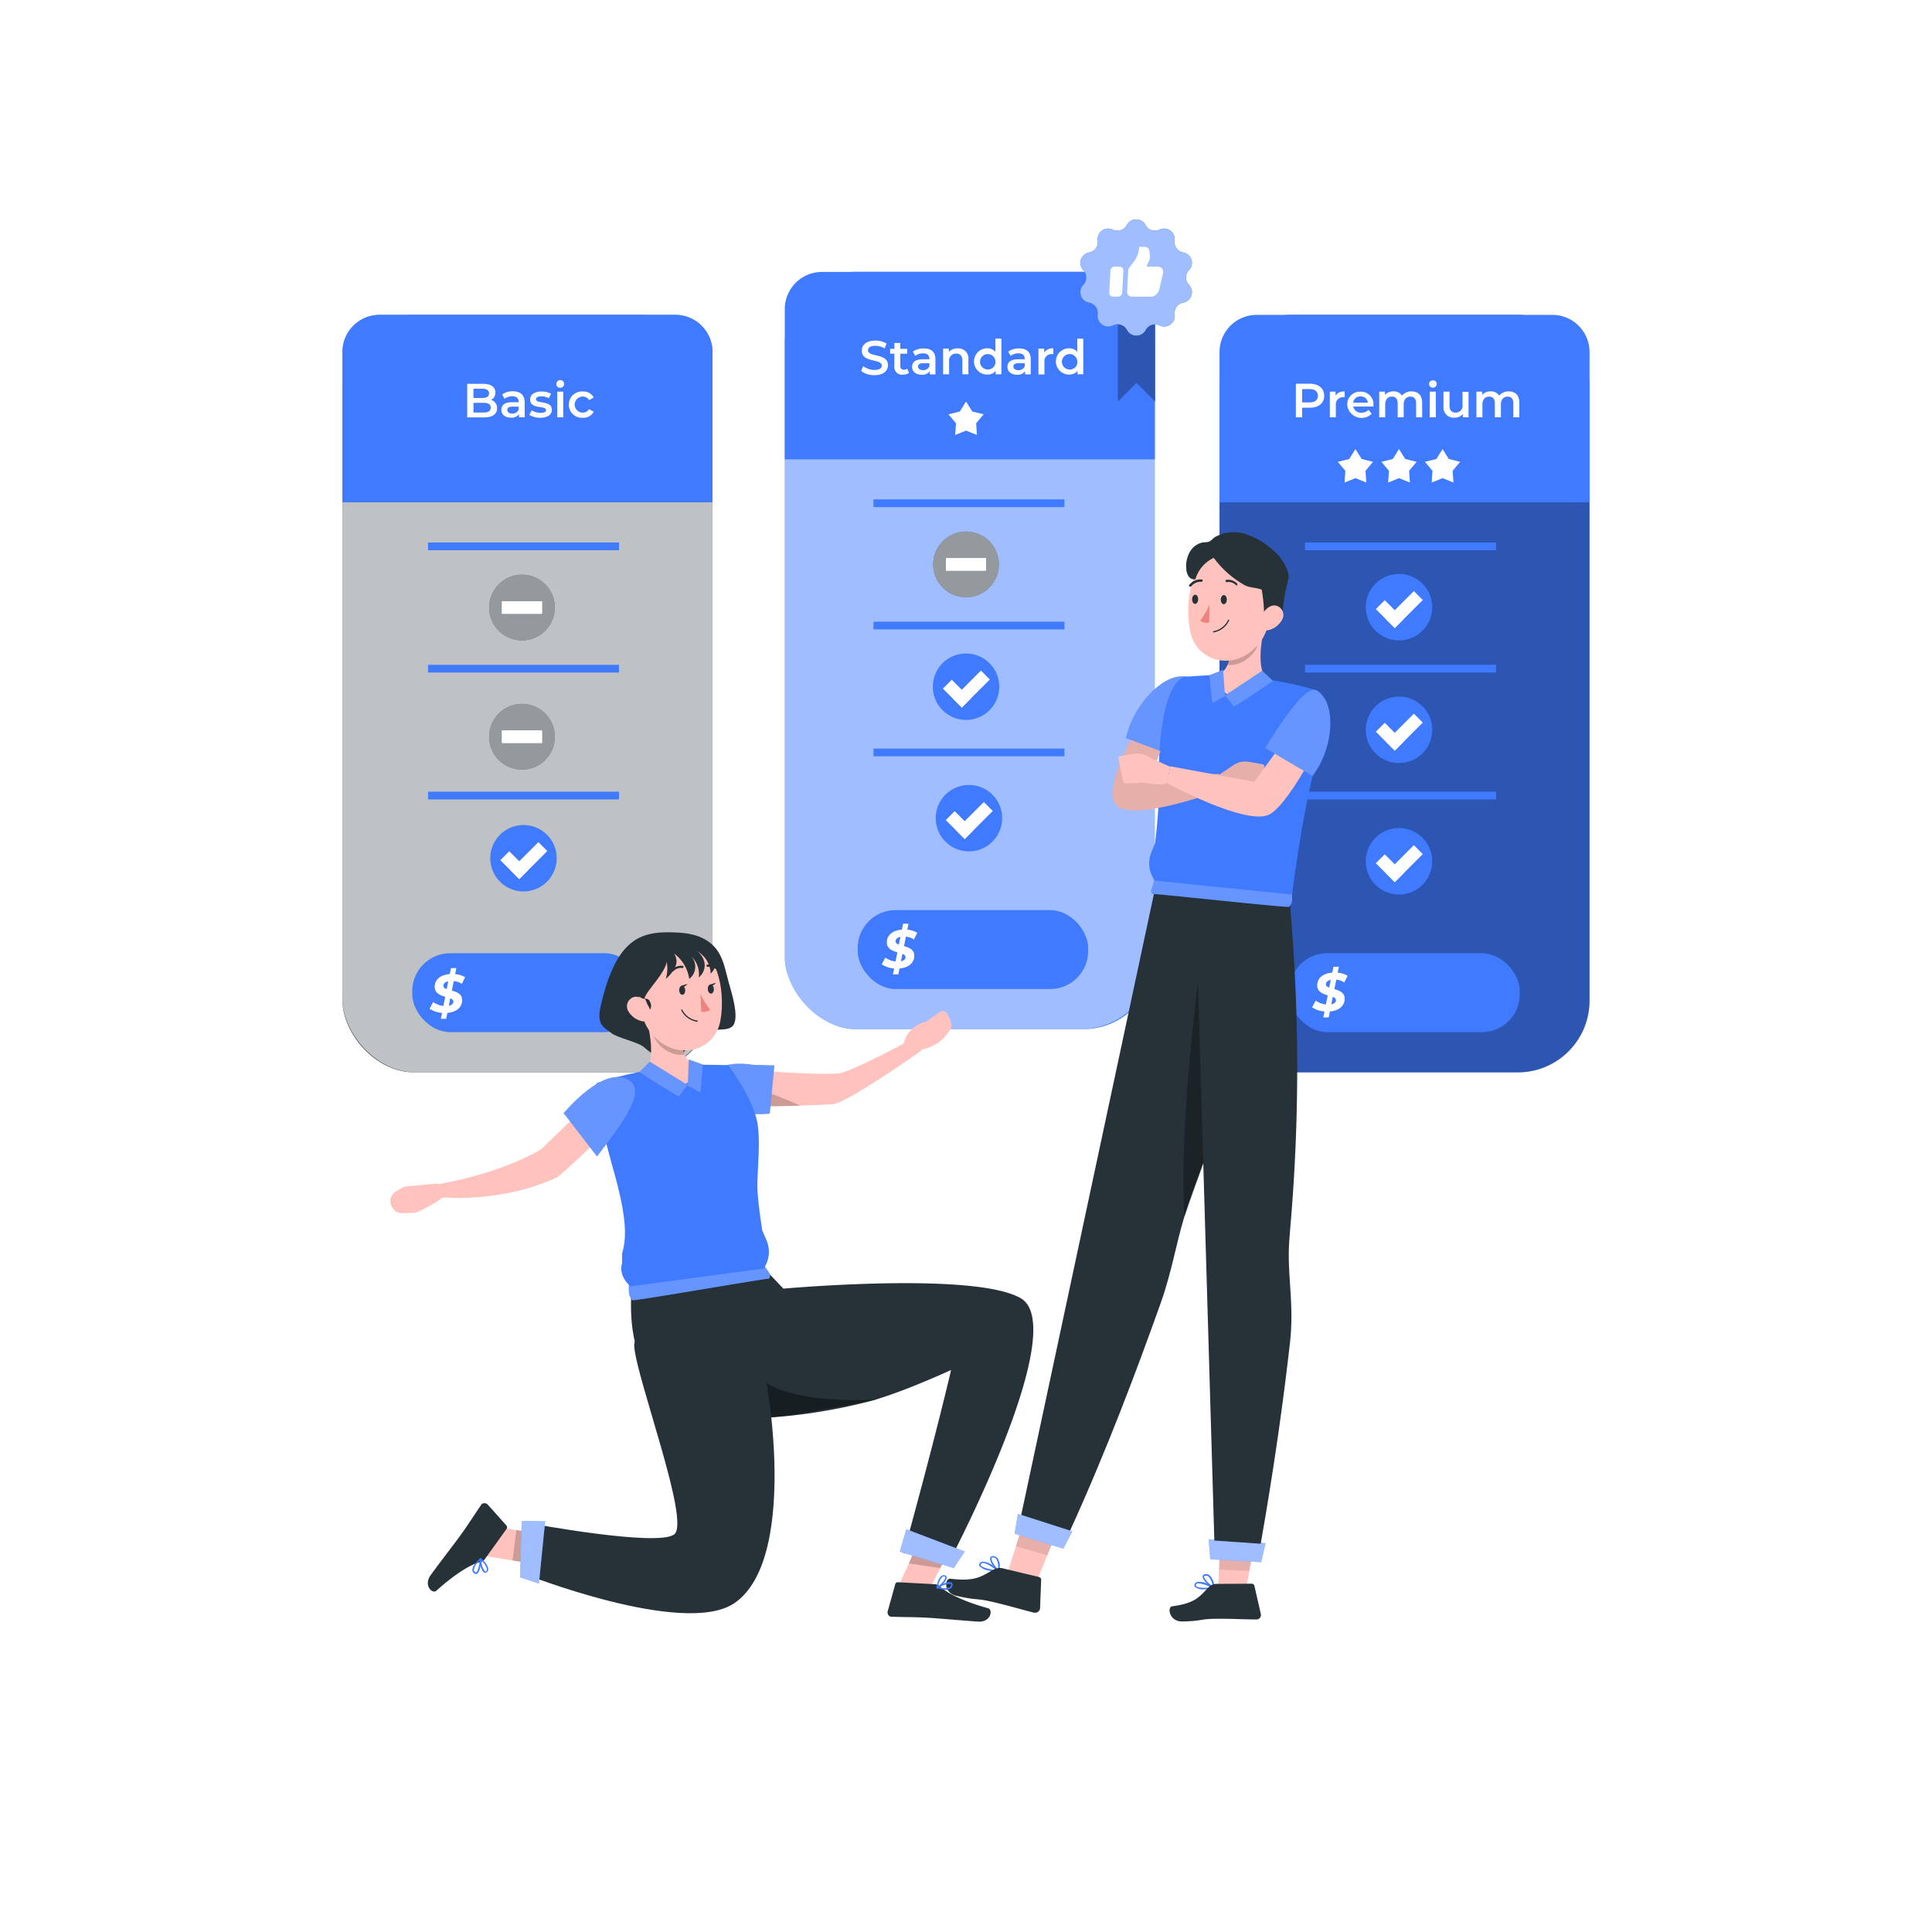 <svg class="animated" id="freepik_stories-pricing-plans" xmlns="http://www.w3.org/2000/svg" viewBox="0 0 500 500" version="1.1" xmlns:xlink="http://www.w3.org/1999/xlink" xmlns:svgjs="http://svgjs.com/svgjs"><style>svg#freepik_stories-pricing-plans:not(.animated) .animable {opacity: 0;}svg#freepik_stories-pricing-plans.animated #freepik--premium-option--inject-12 {animation: 1.5s Infinite  linear floating;animation-delay: 0s;}svg#freepik_stories-pricing-plans.animated #freepik--standard-option--inject-12 {animation: 1.5s Infinite  linear floating;animation-delay: 0s;}svg#freepik_stories-pricing-plans.animated #freepik--basic-option--inject-12 {animation: 1.5s Infinite  linear floating;animation-delay: 0s;}            @keyframes floating {                0% {                    opacity: 1;                    transform: translateY(0px);                }                50% {                    transform: translateY(-10px);                }                100% {                    opacity: 1;                    transform: translateY(0px);                }            }        .animator-hidden { display: none; }</style><g id="freepik--background-complete--inject-12" class="animable animator-hidden" style="transform-origin: 250px 228.23px;"><rect x="416.78" y="398.49" width="33.12" height="0.25" style="fill: rgb(235, 235, 235); transform-origin: 433.34px 398.615px;" id="elskcxqasxi5i" class="animable"></rect><rect x="322.53" y="401.21" width="8.69" height="0.25" style="fill: rgb(235, 235, 235); transform-origin: 326.875px 401.335px;" id="el8ohk1pblzmp" class="animable"></rect><rect x="396.59" y="389.21" width="19.19" height="0.25" style="fill: rgb(235, 235, 235); transform-origin: 406.185px 389.335px;" id="eloftychil73" class="animable"></rect><rect x="52.46" y="390.89" width="43.19" height="0.25" style="fill: rgb(235, 235, 235); transform-origin: 74.055px 391.015px;" id="el6zfhg5wp0ya" class="animable"></rect><rect x="104.56" y="390.89" width="6.33" height="0.25" style="fill: rgb(235, 235, 235); transform-origin: 107.725px 391.015px;" id="el90127qzo959" class="animable"></rect><rect x="131.47" y="395.11" width="93.68" height="0.25" style="fill: rgb(235, 235, 235); transform-origin: 178.31px 395.235px;" id="elr3cj15phkda" class="animable"></rect><path d="M238.4,337.8H45.3a5.71,5.71,0,0,1-5.71-5.71V60.66A5.71,5.71,0,0,1,45.3,55H238.4a5.71,5.71,0,0,1,5.71,5.71V332.09A5.71,5.71,0,0,1,238.4,337.8ZM45.3,55.2a5.47,5.47,0,0,0-5.46,5.46V332.09a5.47,5.47,0,0,0,5.46,5.46H238.4a5.47,5.47,0,0,0,5.46-5.46V60.66a5.47,5.47,0,0,0-5.46-5.46Z" style="fill: rgb(235, 235, 235); transform-origin: 141.85px 196.4px;" id="el9tbmteg6bit" class="animable"></path><path d="M454.7,337.8H261.6a5.71,5.71,0,0,1-5.71-5.71V60.66A5.71,5.71,0,0,1,261.6,55H454.7a5.71,5.71,0,0,1,5.71,5.71V332.09A5.71,5.71,0,0,1,454.7,337.8ZM261.6,55.2a5.47,5.47,0,0,0-5.46,5.46V332.09a5.47,5.47,0,0,0,5.46,5.46H454.7a5.47,5.47,0,0,0,5.46-5.46V60.66a5.47,5.47,0,0,0-5.46-5.46Z" style="fill: rgb(235, 235, 235); transform-origin: 358.15px 196.4px;" id="elemerugfyp2" class="animable"></path><rect y="382.4" width="500" height="0.25" style="fill: rgb(235, 235, 235); transform-origin: 250px 382.525px;" id="elhs90cdy02p" class="animable"></rect><path d="M90.88,257.13,75.6,252.41a1,1,0,0,1,.34-1.94l17.62.93c-4.16-7.23-6.62-11.75-9.42-17.41a1,1,0,0,1,1.63-1.1c3.76,4.23,6.91,7.66,12,13.07,1.2-7,2.6-13.45,4.34-19.92a1,1,0,0,1,2,.34,137.88,137.88,0,0,0-.51,15.68l.48.17q6.34-7.24,13.31-13.91a1,1,0,0,1,1.45,1.34,183,183,0,0,0-12.43,17.85q9.06-3.42,18.22-6.63a1,1,0,0,1,.82,1.8c-6.33,3.59-12.59,7.26-18.84,11.06l16.11,5.13a1,1,0,0,1-.36,1.94l-16.55-1c3.27,3.83,5.54,6.46,8.19,9.43a1,1,0,0,1-1.29,1.49c-3.33-2.21-6.26-4.17-10.52-7,.44,3.4.81,6,1.26,8.62a1,1,0,0,1-1.9.53c-1.11-2.83-2.12-5.64-3.4-9.38-4.81,23-3.57,45.33,1.08,68.21l-5.76-1a179,179,0,0,1,2.7-67.52c-2.89,3-5,5.23-7,7.49a1,1,0,0,1-1.59-1.17c1.36-2.26,2.83-4.55,4.81-7.52-5.15,1.13-8.67,1.91-12.56,2.79a1,1,0,0,1-.66-1.86C82.66,261.05,86,259.45,90.88,257.13Z" style="fill: rgb(235, 235, 235); transform-origin: 100.423px 278.453px;" id="elb73vi1iyut" class="animable"></path><path d="M82.75,265.08l11.74-6.22a1.33,1.33,0,0,0-.95-2.47L79.05,260c2.36-6.8,3.85-11.38,5.31-16.42a1.33,1.33,0,0,0-2.42-1.05c-2.38,4-4.65,7.6-8,12.91-2-5.42-4.11-10.45-6.39-15.39a1.33,1.33,0,0,0-2.49.89c1,3.92,1.83,7.87,2.47,11.74l-.44.26q-5.7-4.44-11.66-8.51a1.33,1.33,0,0,0-1.66,2.07q6.28,5.75,12,12.06-7.71-1.33-15.45-2.54a1.33,1.33,0,0,0-.63,2.57c5.7,2,11.36,4,17,6.13l-12.49,6.76a1.33,1.33,0,0,0,1,2.46l13.45-3.41c-2,3.41-3.44,6-5,8.58a1.33,1.33,0,0,0,2.08,1.63L73,273.63c.12,2,.22,3.78.28,5.42a1.33,1.33,0,0,0,2.64.17c.33-2,.65-4.08,1-6.57,9,21.71,12,43.86,11.66,67.21l5.47-2.1a178.94,178.94,0,0,0-15.26-65.83c2.08,1.46,3.82,2.7,5.41,3.87a1.33,1.33,0,0,0,1.76-2c-1.08-1.15-2.27-2.37-3.64-3.77,4,.11,7.06.2,10,.3a1.33,1.33,0,0,0,.39-2.61C89.79,266.93,86.76,266.12,82.75,265.08Z" style="fill: rgb(240, 240, 240); transform-origin: 72.013px 289.581px;" id="eloxu2hp80oc" class="animable"></path><path d="M103.48,277.7l-8.76-4.65a.94.94,0,0,1,.67-1.74L106.18,274c-1.76-5.06-2.85-8.42-3.93-12.18A.94.94,0,0,1,104,261c1.78,2.94,3.45,5.64,5.94,9.59,1.51-4.05,3.07-7.8,4.78-11.49a.94.94,0,0,1,1.76.63c-.77,3-1.4,6-1.88,8.91l.28.16q4.32-3.37,8.86-6.45a.94.94,0,0,1,1.16,1.48q-4.73,4.29-9,9,5.76-1,11.56-1.91a.94.94,0,0,1,.45,1.82q-6.37,2.21-12.71,4.58l9.3,5a.94.94,0,0,1-.68,1.74l-10-2.54c1.47,2.57,2.58,4.49,3.73,6.44a.94.94,0,0,1-1.46,1.15l-5.38-5.29c-.1,1.59-.17,2.95-.22,4.22a.94.94,0,0,1-1.87.12c-.25-1.51-.5-3.13-.78-5.06-6.58,15.83-8.72,32-8.5,49l-4-1.53a130.59,130.59,0,0,1,11.12-48c-1.61,1.14-3,2.1-4.18,3a.94.94,0,0,1-1.25-1.4c.85-.9,1.77-1.86,2.86-3l-7.56.22a.94.94,0,0,1-.27-1.85C98.19,279.08,100.45,278.48,103.48,277.7Z" style="fill: rgb(245, 245, 245); transform-origin: 111.392px 295.335px;" id="el3mz2tv5je0u" class="animable"></path><path d="M78.79,382.23h29.82a3.94,3.94,0,0,0,3.94-3.7l3.16-51.44c.14-2.27-44.16-2.27-44,0l3.16,51.44A3.94,3.94,0,0,0,78.79,382.23Z" style="fill: rgb(240, 240, 240); transform-origin: 93.71px 353.809px;" id="elbu46gokkjif" class="animable"></path><path d="M77,263.38a3,3,0,0,1-1.07-2.67l.67-5.7-1.53,2.65a3,3,0,0,1-4.43.9l-3-2.26,2.73,4.41a3,3,0,0,1-.6,3.88l-3.53,3,3.46-.79a3,3,0,0,1,3.54,2l1.19,3.64.76-3.87A3,3,0,0,1,79,266.29l2.33.68Z" style="fill: rgb(230, 230, 230); transform-origin: 73.785px 263.725px;" id="elp5ruzt7whua" class="animable"></path><path d="M96.87,253.56a2.17,2.17,0,0,0,.78-1.95l-.49-4.17,1.12,1.94a2.19,2.19,0,0,0,3.23.66l2.19-1.65-2,3.22a2.2,2.2,0,0,0,.44,2.83l2.58,2.22-2.53-.58a2.2,2.2,0,0,0-2.58,1.46l-.87,2.66-.56-2.83a2.21,2.21,0,0,0-2.78-1.69l-1.7.5Z" style="fill: rgb(245, 245, 245); transform-origin: 99.21px 253.82px;" id="ela1wgxfm2lqu" class="animable"></path><path d="M108.66,277.43a1.61,1.61,0,0,0,.56-1.41l-.35-3,.8,1.39a1.58,1.58,0,0,0,2.32.47l1.57-1.19L112.13,276a1.58,1.58,0,0,0,.31,2l1.85,1.59-1.81-.42a1.59,1.59,0,0,0-1.86,1l-.62,1.91-.4-2a1.58,1.58,0,0,0-2-1.21l-1.22.36Z" style="fill: rgb(230, 230, 230); transform-origin: 110.335px 277.55px;" id="elab73jbutik" class="animable"></path><rect x="357.15" y="135.66" width="28.81" height="7.73" rx="1.32" style="fill: rgb(245, 245, 245); transform-origin: 371.555px 139.525px;" id="elh99o7tfzc99" class="animable"></rect><rect x="348.35" y="145.24" width="28.81" height="7.73" rx="1.32" style="fill: rgb(245, 245, 245); transform-origin: 362.755px 149.105px;" id="el1jfw321nq48" class="animable"></rect><rect x="378.5" y="145.24" width="28.81" height="7.73" rx="1.32" style="fill: rgb(240, 240, 240); transform-origin: 392.905px 149.105px;" id="eloetkkkpq8xr" class="animable"></rect><rect x="390.74" y="74.13" width="30.56" height="8.2" rx="1.32" style="fill: rgb(245, 245, 245); transform-origin: 406.02px 78.23px;" id="elki0403lxioc" class="animable"></rect><rect x="390.74" y="94.47" width="30.56" height="8.2" rx="1.32" style="fill: rgb(245, 245, 245); transform-origin: 406.02px 98.57px;" id="elobpdcsqf8vs" class="animable"></rect><rect x="381.41" y="84.29" width="30.56" height="8.2" rx="1.32" style="fill: rgb(245, 245, 245); transform-origin: 396.69px 88.39px;" id="ela57yjn0k8fk" class="animable"></rect><rect x="413.39" y="84.29" width="30.56" height="8.2" rx="1.32" style="fill: rgb(240, 240, 240); transform-origin: 428.67px 88.39px;" id="eldi98ofyvdwm" class="animable"></rect><g id="el9c21i8nt5c7"><rect x="218.94" y="317.68" width="192.05" height="5.52" style="fill: rgb(245, 245, 245); transform-origin: 314.965px 320.44px; transform: rotate(180deg);" class="animable" id="elg4xdhqgud4k"></rect></g><g id="el2fvyb2vaakn"><rect x="409.54" y="317.68" width="43.02" height="5.52" style="fill: rgb(235, 235, 235); transform-origin: 431.05px 320.44px; transform: rotate(180deg);" class="animable" id="eltiewxgn1268"></rect></g><polygon points="238.89 336.62 238.89 323.2 229.94 323.2 238.89 336.62" style="fill: rgb(224, 224, 224); transform-origin: 234.415px 329.91px;" id="elq7d4iwmwf2p" class="animable"></polygon><polygon points="234.42 336.62 225.47 323.2 229.94 323.2 238.89 336.62 234.42 336.62" style="fill: rgb(250, 250, 250); transform-origin: 232.18px 329.91px;" id="el2cva79xiz88" class="animable"></polygon><polygon points="445.56 336.62 445.56 323.2 436.61 323.2 445.56 336.62" style="fill: rgb(224, 224, 224); transform-origin: 441.085px 329.91px;" id="eloprut81h3c" class="animable"></polygon><polygon points="441.08 336.62 432.14 323.2 436.61 323.2 445.56 336.62 441.08 336.62" style="fill: rgb(250, 250, 250); transform-origin: 438.85px 329.91px;" id="eljd0aa1kxf9g" class="animable"></polygon><path d="M421.83,318.43h5.06a4,4,0,0,0,4-4.16l-.64-19.06H418.45l-.64,19.06A4,4,0,0,0,421.83,318.43Z" style="fill: rgb(240, 240, 240); transform-origin: 424.35px 306.82px;" id="elup8wro9rrla" class="animable"></path><g id="elfehu6555q9"><circle cx="392.44" cy="298.43" r="11.22" style="fill: rgb(240, 240, 240); transform-origin: 392.44px 298.43px; transform: rotate(-45deg);" class="animable" id="el0p3heyxla49"></circle></g><path d="M391.66,318.26h1.56v-7.43h-.78a12.4,12.4,0,1,1,0-24.79v-1.57a14,14,0,0,0-.78,27.9Z" style="fill: rgb(235, 235, 235); transform-origin: 386.193px 301.365px;" id="elqmf2yfi69vm" class="animable"></path><path d="M385.85,318.43h13.34a3,3,0,0,0-3-3h-7.36a3,3,0,0,0-3,3Z" style="fill: rgb(235, 235, 235); transform-origin: 392.51px 316.93px;" id="elm34wqfhgz3s" class="animable"></path><polygon points="422.59 318.43 412.05 307.89 401.5 318.43 422.59 318.43" style="fill: rgb(245, 245, 245); transform-origin: 412.045px 313.16px;" id="el609h4k4vbhx" class="animable"></polygon><polygon points="412.05 307.89 422.59 318.43 412.05 318.43 412.05 307.89" style="fill: rgb(230, 230, 230); transform-origin: 417.32px 313.16px;" id="elax3st4b2fv" class="animable"></polygon><path d="M338.56,304.64c.05,1,.08,1.8.08,2.33a15,15,0,0,1-5.32,11.46H314.79A15,15,0,0,1,309.48,307c0-.53,0-1.33.08-2.33Z" style="fill: rgb(245, 245, 245); transform-origin: 324.06px 311.535px;" id="eldayvd7od1p9" class="animable"></path><path d="M336,312.85a7.3,7.3,0,0,0,2.59,5.58h9a7.39,7.39,0,0,0,2.23-3.32,3.1,3.1,0,0,0,.54.05c1.81,0,3.83-1.44,3.83-3.36s-1.16-3.36-2.89-3.36a4,4,0,0,0-1.18.19v-.13a1.76,1.76,0,0,0-1.77-1.74H337.8A1.76,1.76,0,0,0,336,308.5C336,310.51,336,312.15,336,312.85Zm14.1,1.17a6.53,6.53,0,0,0,.11-1.17c0-.54,0-1.63,0-3a2.89,2.89,0,0,1,1.16-.27c1.64,0,1.77,1.71,1.77,2.24,0,1.24-1.48,2.24-2.71,2.24Z" style="fill: rgb(235, 235, 235); transform-origin: 345.095px 312.595px;" id="elzzaecfus3dh" class="animable"></path><polygon points="252.44 318.43 253.91 301.54 232.5 301.54 231.02 318.43 252.44 318.43" style="fill: rgb(240, 240, 240); transform-origin: 242.465px 309.985px;" id="elxiph52b6vy" class="animable"></polygon><polygon points="252.44 318.43 253.91 301.54 255.07 301.54 253.59 318.43 252.44 318.43" style="fill: rgb(224, 224, 224); transform-origin: 253.755px 309.985px;" id="elqwqzzhtjsh" class="animable"></polygon><polygon points="250.4 316.71 251.58 303.27 234.53 303.27 233.35 316.71 250.4 316.71" style="fill: rgb(250, 250, 250); transform-origin: 242.465px 309.99px;" id="elt6ankkao4m" class="animable"></polygon><polygon points="249.1 315.6 250.08 304.37 235.84 304.37 234.85 315.6 249.1 315.6" style="fill: rgb(235, 235, 235); transform-origin: 242.465px 309.985px;" id="ele7lojfbopgt" class="animable"></polygon><polygon points="276.58 318.43 255.07 318.43 257.45 291.15 278.97 291.15 276.58 318.43" style="fill: rgb(240, 240, 240); transform-origin: 267.02px 304.79px;" id="elvsm2vimikgc" class="animable"></polygon><polygon points="276.58 318.43 277.61 318.43 280 291.15 278.97 291.15 276.58 318.43" style="fill: rgb(224, 224, 224); transform-origin: 278.29px 304.79px;" id="eluj3r9k5cq0m" class="animable"></polygon><polygon points="274.63 315.65 257.5 315.65 259.4 293.93 276.53 293.93 274.63 315.65" style="fill: rgb(224, 224, 224); transform-origin: 267.015px 304.79px;" id="elcrps216uteq" class="animable"></polygon><polygon points="273.38 313.86 259.07 313.86 260.66 295.72 274.97 295.72 273.38 313.86" style="fill: rgb(250, 250, 250); transform-origin: 267.02px 304.79px;" id="elrggl40luf5n" class="animable"></polygon><g id="elvjhb258d2l"><rect x="262.55" y="299.14" width="8.35" height="8.35" rx="3.18" style="fill: rgb(235, 235, 235); transform-origin: 266.725px 303.315px; transform: rotate(-135deg);" class="animable" id="elnfp8jvekvwj"></rect></g><g id="ell8e4h53dtpd"><rect x="261.63" y="304.86" width="7.34" height="7.34" rx="3.18" style="fill: rgb(230, 230, 230); transform-origin: 265.3px 308.53px; transform: rotate(-135deg);" class="animable" id="elalbjdabyh1"></rect></g><g id="elt6up07h1d2s"><rect x="68.06" y="114.83" width="33.2" height="8.91" rx="1.32" style="fill: rgb(245, 245, 245); transform-origin: 84.66px 119.285px; transform: rotate(180deg);" class="animable" id="elm8t0unrswym"></rect></g><g id="elqyj7mxizb5i"><rect x="83.57" y="103.79" width="33.2" height="8.91" rx="1.32" style="fill: rgb(245, 245, 245); transform-origin: 100.17px 108.245px; transform: rotate(180deg);" class="animable" id="elttbo3xzwyq"></rect></g><g id="elnc119e4ewp"><rect x="48.82" y="103.79" width="33.2" height="8.91" rx="1.32" style="fill: rgb(240, 240, 240); transform-origin: 65.42px 108.245px; transform: rotate(180deg);" class="animable" id="el58ykw9e4iq"></rect></g></g><g id="freepik--Shadow--inject-12" class="animable animator-hidden" style="transform-origin: 250px 412.39px;"><ellipse id="freepik--path--inject-12" cx="250" cy="412.39" rx="193.89" ry="11.32" style="fill: rgb(245, 245, 245); transform-origin: 250px 412.39px;" class="animable"></ellipse></g><g id="freepik--premium-option--inject-12" class="animable" style="transform-origin: 363.49px 179.51px;"><rect x="315.61" y="81.49" width="95.76" height="196.04" rx="18.63" style="fill: #407BFF; transform-origin: 363.49px 179.51px;" id="el40mbeetujo" class="animable"></rect><g id="elr5m9pg642z"><rect x="315.61" y="81.49" width="95.76" height="196.04" rx="18.42" style="opacity: 0.3; transform-origin: 363.49px 179.51px;" class="animable" id="eld44gng93rc"></rect></g><path d="M411.37,91.11V130H315.61V91.11a9.62,9.62,0,0,1,9.62-9.62h76.52A9.62,9.62,0,0,1,411.37,91.11Z" style="fill: #407BFF; transform-origin: 363.49px 105.745px;" id="el021cjuuwpu1j" class="animable"></path><path d="M342.7,102.42c0,1.92-1.42,3.1-3.71,3.1h-2V108h-1.62v-8.7H339C341.28,99.33,342.7,100.5,342.7,102.42Zm-1.63,0c0-1.09-.73-1.73-2.15-1.73H337v3.46h1.89C340.34,104.15,341.07,103.52,341.07,102.42Z" style="fill: rgb(255, 255, 255); transform-origin: 339.035px 103.65px;" id="elpxpoj2t00ss" class="animable"></path><path d="M348,101.32v1.48a1.65,1.65,0,0,0-.36,0,1.81,1.81,0,0,0-1.93,2V108h-1.55v-6.64h1.48v1A2.59,2.59,0,0,1,348,101.32Z" style="fill: rgb(255, 255, 255); transform-origin: 346.08px 104.653px;" id="elx2r8mlp35sr" class="animable"></path><path d="M355.42,105.21h-5.21a2,2,0,0,0,2.15,1.59,2.42,2.42,0,0,0,1.81-.72l.83,1a3.73,3.73,0,0,1-6.34-2.33,3.29,3.29,0,0,1,3.43-3.39,3.24,3.24,0,0,1,3.36,3.43C355.45,104.87,355.43,105.06,355.42,105.21Zm-5.22-1H354a1.81,1.81,0,0,0-1.88-1.62A1.84,1.84,0,0,0,350.2,104.18Z" style="fill: rgb(255, 255, 255); transform-origin: 352.057px 104.758px;" id="ell7car37y8ed" class="animable"></path><path d="M368.05,104.23V108h-1.56v-3.61c0-1.18-.55-1.75-1.49-1.75s-1.73.67-1.73,2V108h-1.55v-3.61c0-1.18-.55-1.75-1.5-1.75s-1.73.67-1.73,2V108h-1.55v-6.64h1.48v.85a2.75,2.75,0,0,1,2.18-.92,2.48,2.48,0,0,1,2.23,1.1,3.12,3.12,0,0,1,2.49-1.1C366.93,101.32,368.05,102.22,368.05,104.23Z" style="fill: rgb(255, 255, 255); transform-origin: 362.495px 104.642px;" id="elxl9oqkbquq" class="animable"></path><path d="M369.82,99.36a1,1,0,0,1,1-.93.93.93,0,0,1,1,.9,1,1,0,0,1-2,0Zm.22,2h1.55V108H370Z" style="fill: rgb(255, 255, 255); transform-origin: 370.82px 103.214px;" id="elzekfdh6s0u" class="animable"></path><path d="M380.06,101.39V108h-1.48v-.84a2.74,2.74,0,0,1-2.14.93,2.63,2.63,0,0,1-2.86-2.94v-3.79h1.55V105c0,1.21.58,1.78,1.56,1.78a1.75,1.75,0,0,0,1.81-2v-3.36Z" style="fill: rgb(255, 255, 255); transform-origin: 376.81px 104.731px;" id="eljmhv89l5a4" class="animable"></path><path d="M393.2,104.23V108h-1.55v-3.61c0-1.18-.55-1.75-1.49-1.75s-1.73.67-1.73,2V108h-1.56v-3.61c0-1.18-.54-1.75-1.49-1.75s-1.73.67-1.73,2V108H382.1v-6.64h1.48v.85a2.75,2.75,0,0,1,2.18-.92,2.48,2.48,0,0,1,2.23,1.1,3.12,3.12,0,0,1,2.49-1.1C392.09,101.32,393.2,102.22,393.2,104.23Z" style="fill: rgb(255, 255, 255); transform-origin: 387.65px 104.642px;" id="elagal32ade4q" class="animable"></path><rect x="333.66" y="246.69" width="59.66" height="20.43" rx="9.84" style="fill: #407BFF; transform-origin: 363.49px 256.905px;" id="eld8st2sa48z5" class="animable"></rect><path d="M348,258.47c0,1.86-1.49,3.1-3.82,3.29l-.31,1.54h-1.4l.31-1.54a6.57,6.57,0,0,1-3.21-1.07l.93-1.73a5.51,5.51,0,0,0,2.64,1l.48-2.36c-1.3-.39-2.73-.91-2.73-2.6,0-1.86,1.53-3.12,3.9-3.28l.31-1.54h1.4l-.31,1.55a6.08,6.08,0,0,1,2.57.8l-.85,1.73a4.67,4.67,0,0,0-2.08-.73l-.49,2.46C346.63,256.36,348,256.86,348,258.47Zm-4-2.88.4-2c-.79.15-1.24.58-1.25,1.12S343.52,255.38,344,255.59Zm1.73,3.24c0-.4-.32-.66-.81-.84l-.38,1.92C345.32,259.75,345.75,259.36,345.75,258.83Z" style="fill: rgb(255, 255, 255); transform-origin: 344.165px 256.74px;" id="elgob8kjjeurr" class="animable"></path><rect x="337.74" y="204.89" width="49.43" height="2" style="fill: #407BFF; transform-origin: 362.455px 205.89px;" id="elchaou60g89n" class="animable"></rect><rect x="337.74" y="172.05" width="49.43" height="2" style="fill: #407BFF; transform-origin: 362.455px 173.05px;" id="elz4219xp6zri" class="animable"></rect><rect x="337.74" y="140.4" width="49.43" height="2" style="fill: #407BFF; transform-origin: 362.455px 141.4px;" id="elf9o6fj71o7e" class="animable"></rect><g id="elowyzk2fso8"><circle cx="362.06" cy="157.14" r="8.6" style="fill: #407BFF; transform-origin: 362.06px 157.14px; transform: rotate(-45deg);" class="animable" id="elm3fja7u9m2g"></circle></g><polygon points="368.21 155.28 363.27 160.23 360.96 162.54 358.65 160.23 360.96 157.92 365.9 152.97 368.21 155.28" style="fill: rgb(255, 255, 255); transform-origin: 363.43px 157.755px;" id="elsmvpvviwowl" class="animable"></polygon><polygon points="363.27 160.23 360.96 162.54 356.06 157.64 358.37 155.33 360.96 157.92 363.27 160.23" style="fill: rgb(255, 255, 255); transform-origin: 359.665px 158.935px;" id="elzxuukkjeyvq" class="animable"></polygon><circle cx="362.06" cy="188.87" r="8.6" style="fill: #407BFF; transform-origin: 362.06px 188.87px;" id="el8v1nrmpzh5n" class="animable"></circle><polygon points="368.21 187.01 363.27 191.96 360.96 194.27 358.65 191.96 360.96 189.65 365.9 184.7 368.21 187.01" style="fill: rgb(255, 255, 255); transform-origin: 363.43px 189.485px;" id="el2kf1urx8r0l" class="animable"></polygon><polygon points="363.27 191.96 360.96 194.27 356.06 189.37 358.37 187.06 360.96 189.65 363.27 191.96" style="fill: rgb(255, 255, 255); transform-origin: 359.665px 190.665px;" id="elreaqac153j8" class="animable"></polygon><circle cx="362.06" cy="222.9" r="8.6" style="fill: #407BFF; transform-origin: 362.06px 222.9px;" id="elxx6th1pcpa" class="animable"></circle><polygon points="368.21 221.04 363.27 225.99 360.96 228.3 358.65 225.99 360.96 223.68 365.9 218.73 368.21 221.04" style="fill: rgb(255, 255, 255); transform-origin: 363.43px 223.515px;" id="el4ku7yrjmkh" class="animable"></polygon><polygon points="363.27 225.99 360.96 228.3 356.06 223.4 358.37 221.09 360.96 223.68 363.27 225.99" style="fill: rgb(255, 255, 255); transform-origin: 359.665px 224.695px;" id="el7o27pgzp0vm" class="animable"></polygon><polygon points="350.79 116.22 352.4 118.79 355.34 119.52 353.39 121.85 353.6 124.88 350.79 123.74 347.97 124.88 348.18 121.85 346.23 119.52 349.18 118.79 350.79 116.22" style="fill: rgb(255, 255, 255); transform-origin: 350.785px 120.55px;" id="elcqc5faghnon" class="animable"></polygon><polygon points="362.06 116.22 363.67 118.79 366.62 119.52 364.67 121.85 364.88 124.88 362.06 123.74 359.25 124.88 359.46 121.85 357.51 119.52 360.45 118.79 362.06 116.22" style="fill: rgb(255, 255, 255); transform-origin: 362.065px 120.55px;" id="el73qnwaty3rf" class="animable"></polygon><polygon points="373.34 116.22 374.94 118.79 377.89 119.52 375.94 121.85 376.15 124.88 373.34 123.74 370.52 124.88 370.73 121.85 368.78 119.52 371.73 118.79 373.34 116.22" style="fill: rgb(255, 255, 255); transform-origin: 373.335px 120.55px;" id="el7ndwtaudpo8" class="animable"></polygon></g><g id="freepik--standard-option--inject-12" class="animable" style="transform-origin: 255.781px 161.577px;"><rect x="203.1" y="70.33" width="95.76" height="196.04" rx="18.63" style="fill: #407BFF; transform-origin: 250.98px 168.35px;" id="elfyb0rrt0t85" class="animable"></rect><g id="eltaxtyc2pzqh"><path d="M279.61,70.33H222.35A19.25,19.25,0,0,0,203.1,89.58V247.12a19.25,19.25,0,0,0,19.26,19.25h57.25a19.25,19.25,0,0,0,19.26-19.25V89.58A19.25,19.25,0,0,0,279.61,70.33Z" style="fill: rgb(255, 255, 255); opacity: 0.5; transform-origin: 250.985px 168.35px;" class="animable" id="elkjn680badf"></path></g><path d="M298.87,80v38.88H203.1V80a9.62,9.62,0,0,1,9.62-9.62h76.52A9.63,9.63,0,0,1,298.87,80Z" style="fill: #407BFF; transform-origin: 250.985px 94.63px;" id="elcorvh53yjaf" class="animable"></path><path d="M222.85,96l.56-1.25a4.79,4.79,0,0,0,2.87,1c1.35,0,1.93-.48,1.93-1.13,0-1.87-5.18-.64-5.18-3.88,0-1.4,1.12-2.6,3.51-2.6a5.6,5.6,0,0,1,2.9.77l-.51,1.26a4.85,4.85,0,0,0-2.4-.68c-1.35,0-1.89.52-1.89,1.18,0,1.85,5.16.64,5.16,3.84,0,1.39-1.13,2.59-3.52,2.59A5.6,5.6,0,0,1,222.85,96Z" style="fill: rgb(255, 255, 255); transform-origin: 226.325px 92.62px;" id="elu5saso34928" class="animable"></path><path d="M235.25,96.51a2.47,2.47,0,0,1-1.5.45,2,2,0,0,1-2.29-2.24V91.53h-1.09V90.28h1.09V88.76H233v1.52h1.78v1.25H233v3.15c0,.65.32,1,.92,1a1.45,1.45,0,0,0,.87-.27Z" style="fill: rgb(255, 255, 255); transform-origin: 232.81px 92.872px;" id="elag8e3sjna0p" class="animable"></path><path d="M242.09,93v3.89h-1.47v-.81a2.35,2.35,0,0,1-2.09.9c-1.52,0-2.48-.83-2.48-2s.75-2,2.76-2h1.72v-.1c0-.9-.55-1.44-1.65-1.44a3.3,3.3,0,0,0-2,.66L236.25,91a4.65,4.65,0,0,1,2.81-.82C241,90.16,242.09,91.07,242.09,93Zm-1.56,1.82V94h-1.6c-1.06,0-1.35.39-1.35.88s.48.92,1.27.92A1.7,1.7,0,0,0,240.53,94.8Z" style="fill: rgb(255, 255, 255); transform-origin: 239.07px 93.584px;" id="eljiuje336tz" class="animable"></path><path d="M250.62,93.07v3.8h-1.56v-3.6c0-1.18-.58-1.76-1.58-1.76a1.77,1.77,0,0,0-1.85,2v3.35h-1.55V90.23h1.48v.86a2.87,2.87,0,0,1,2.28-.93A2.6,2.6,0,0,1,250.62,93.07Z" style="fill: rgb(255, 255, 255); transform-origin: 247.36px 93.511px;" id="elvnj9im4mo1" class="animable"></path><path d="M259.16,87.65v9.22h-1.49V96a2.74,2.74,0,0,1-2.2.94,3.4,3.4,0,0,1,0-6.8,2.72,2.72,0,0,1,2.14.89v-3.4Zm-1.53,5.9a2,2,0,1,0-2,2.08A1.94,1.94,0,0,0,257.63,93.55Z" style="fill: rgb(255, 255, 255); transform-origin: 255.615px 92.287px;" id="elfet96uoyer7" class="animable"></path><path d="M266.76,93v3.89h-1.47v-.81a2.33,2.33,0,0,1-2.09.9c-1.51,0-2.47-.83-2.47-2s.74-2,2.76-2h1.72v-.1c0-.9-.55-1.44-1.66-1.44a3.27,3.27,0,0,0-2,.66L260.93,91a4.65,4.65,0,0,1,2.81-.82C265.65,90.16,266.76,91.07,266.76,93Zm-1.55,1.82V94H263.6c-1.06,0-1.34.39-1.34.88s.47.92,1.27.92A1.7,1.7,0,0,0,265.21,94.8Z" style="fill: rgb(255, 255, 255); transform-origin: 263.745px 93.585px;" id="elegfbwjynqa" class="animable"></path><path d="M272.59,90.16v1.48a1.59,1.59,0,0,0-.36,0,1.81,1.81,0,0,0-1.93,2.05v3.22h-1.55V90.23h1.48v1A2.63,2.63,0,0,1,272.59,90.16Z" style="fill: rgb(255, 255, 255); transform-origin: 270.67px 93.53px;" id="elzeuu2y6l2s" class="animable"></path><path d="M280.35,87.65v9.22h-1.49V96a2.74,2.74,0,0,1-2.2.94,3.4,3.4,0,0,1,0-6.8,2.71,2.71,0,0,1,2.14.89v-3.4Zm-1.53,5.9a2,2,0,1,0-2,2.08A1.93,1.93,0,0,0,278.82,93.55Z" style="fill: rgb(255, 255, 255); transform-origin: 276.805px 92.287px;" id="elfaslwfvr3c" class="animable"></path><rect x="221.96" y="235.53" width="59.66" height="20.43" rx="9.84" style="fill: #407BFF; transform-origin: 251.79px 245.745px;" id="eliwjol68f7ad" class="animable"></rect><rect x="226.05" y="193.73" width="49.43" height="2" style="fill: #407BFF; transform-origin: 250.765px 194.73px;" id="elxsf8auazqth" class="animable"></rect><rect x="226.05" y="160.89" width="49.43" height="2" style="fill: #407BFF; transform-origin: 250.765px 161.89px;" id="elttmi2p5qx3n" class="animable"></rect><rect x="226.05" y="129.24" width="49.43" height="2" style="fill: #407BFF; transform-origin: 250.765px 130.24px;" id="eldbrol5n56vh" class="animable"></rect><g id="el5wry5acdsne"><circle cx="250.01" cy="177.72" r="8.6" style="fill: #407BFF; transform-origin: 250.01px 177.72px; transform: rotate(-76.72deg);" class="animable" id="elvvg91q88wkp"></circle></g><polygon points="256.17 175.86 251.22 180.8 248.91 183.11 246.6 180.8 248.91 178.5 253.86 173.55 256.17 175.86" style="fill: rgb(255, 255, 255); transform-origin: 251.385px 178.33px;" id="el2si2zjyd2mw" class="animable"></polygon><polygon points="251.22 180.8 248.91 183.11 244.02 178.21 246.32 175.91 248.91 178.5 251.22 180.8" style="fill: rgb(255, 255, 255); transform-origin: 247.62px 179.51px;" id="elhmhcozbtg6" class="animable"></polygon><g id="elqvfwwg1f0bm"><circle cx="250.76" cy="211.74" r="8.6" style="fill: #407BFF; transform-origin: 250.76px 211.74px; transform: rotate(-22.5deg);" class="animable" id="elyzszll6n3er"></circle></g><polygon points="256.92 209.88 251.97 214.83 249.66 217.14 247.35 214.83 249.66 212.52 254.61 207.57 256.92 209.88" style="fill: rgb(255, 255, 255); transform-origin: 252.135px 212.355px;" id="el5d340nts9km" class="animable"></polygon><polygon points="251.97 214.83 249.66 217.14 244.77 212.24 247.07 209.93 249.66 212.52 251.97 214.83" style="fill: rgb(255, 255, 255); transform-origin: 248.37px 213.535px;" id="el8p2s5v00tzr" class="animable"></polygon><circle cx="250.01" cy="146.07" r="8.51" style="fill: rgb(38, 50, 56); transform-origin: 250.01px 146.07px;" id="elkbfagbijwf9" class="animable"></circle><g id="elav0c4hwexc"><circle cx="250.01" cy="146.07" r="8.51" style="fill: rgb(255, 255, 255); opacity: 0.5; transform-origin: 250.01px 146.07px;" class="animable" id="eljsk330q6nfb"></circle></g><g id="elzgzx1ss3ps"><rect x="244.83" y="144.45" width="10.37" height="3.23" style="fill: rgb(255, 255, 255); transform-origin: 250.015px 146.065px; transform: rotate(-45deg);" class="animable" id="elpwq75jqmp9h"></rect></g><g id="elnqck1nn932"><rect x="244.83" y="144.45" width="10.37" height="3.23" style="fill: rgb(255, 255, 255); transform-origin: 250.015px 146.065px; transform: rotate(-135deg);" class="animable" id="el5cwhl356u4e"></rect></g><polygon points="289.3 81.09 289.3 103.91 294.12 99.1 294.12 81.09 289.3 81.09" style="fill: #407BFF; transform-origin: 291.71px 92.5px;" id="eldo5y958s78" class="animable"></polygon><polygon points="298.93 81.09 298.93 103.91 294.12 99.1 294.12 81.09 298.93 81.09" style="fill: #407BFF; transform-origin: 296.525px 92.5px;" id="el5rqrfuhgqow" class="animable"></polygon><g id="elaltewgsc5at"><g style="opacity: 0.3; transform-origin: 294.12px 92.5px;" class="animable" id="eleb7aa6es5lo"><polygon points="298.94 81.08 298.94 103.92 294.12 99.09 289.3 103.92 289.3 81.08 298.94 81.08" id="elpsdrd7chyo" class="animable" style="transform-origin: 294.12px 92.5px;"></polygon></g></g><path d="M296.47,58.27h0a2.71,2.71,0,0,0,3.6,1.17h0a2.73,2.73,0,0,1,3.9,2.84h0a2.75,2.75,0,0,0,2.23,3.07h0a2.72,2.72,0,0,1,1.49,4.58h0a2.73,2.73,0,0,0,0,3.79h0a2.73,2.73,0,0,1-1.49,4.59h0A2.74,2.74,0,0,0,304,81.38h0a2.73,2.73,0,0,1-3.9,2.83h0a2.73,2.73,0,0,0-3.6,1.17h0a2.73,2.73,0,0,1-4.82,0h0A2.75,2.75,0,0,0,288,84.21h0a2.73,2.73,0,0,1-3.9-2.83h0a2.73,2.73,0,0,0-2.23-3.07h0a2.73,2.73,0,0,1-1.49-4.59h0a2.73,2.73,0,0,0,0-3.79h0a2.73,2.73,0,0,1,1.49-4.58h0a2.74,2.74,0,0,0,2.23-3.07h0a2.73,2.73,0,0,1,3.9-2.84h0a2.73,2.73,0,0,0,3.61-1.17h0A2.73,2.73,0,0,1,296.47,58.27Z" style="fill: #407BFF; transform-origin: 294.036px 71.806px;" id="elz470ppm472" class="animable"></path><path d="M296.47,58.27h0a2.71,2.71,0,0,0,3.6,1.17h0a2.73,2.73,0,0,1,3.9,2.84h0a2.75,2.75,0,0,0,2.23,3.07h0a2.72,2.72,0,0,1,1.49,4.58h0a2.73,2.73,0,0,0,0,3.79h0a2.73,2.73,0,0,1-1.49,4.59h0A2.74,2.74,0,0,0,304,81.38h0a2.73,2.73,0,0,1-3.9,2.83h0a2.73,2.73,0,0,0-3.6,1.17h0a2.73,2.73,0,0,1-4.82,0h0A2.75,2.75,0,0,0,288,84.21h0a2.73,2.73,0,0,1-3.9-2.83h0a2.73,2.73,0,0,0-2.23-3.07h0a2.73,2.73,0,0,1-1.49-4.59h0a2.73,2.73,0,0,0,0-3.79h0a2.73,2.73,0,0,1,1.49-4.58h0a2.74,2.74,0,0,0,2.23-3.07h0a2.73,2.73,0,0,1,3.9-2.84h0a2.73,2.73,0,0,0,3.61-1.17h0A2.73,2.73,0,0,1,296.47,58.27Z" style="fill: #407BFF; transform-origin: 294.036px 71.806px;" id="elhcvxgg71sh" class="animable"></path><g id="elmpbbx4dhw4m"><g style="opacity: 0.5; transform-origin: 294.036px 71.806px;" class="animable" id="el5xzagosp19u"><path d="M296.47,58.27h0a2.71,2.71,0,0,0,3.6,1.17h0a2.73,2.73,0,0,1,3.9,2.84h0a2.75,2.75,0,0,0,2.23,3.07h0a2.72,2.72,0,0,1,1.49,4.58h0a2.73,2.73,0,0,0,0,3.79h0a2.73,2.73,0,0,1-1.49,4.59h0A2.74,2.74,0,0,0,304,81.38h0a2.73,2.73,0,0,1-3.9,2.83h0a2.73,2.73,0,0,0-3.6,1.17h0a2.73,2.73,0,0,1-4.82,0h0A2.75,2.75,0,0,0,288,84.21h0a2.73,2.73,0,0,1-3.9-2.83h0a2.73,2.73,0,0,0-2.23-3.07h0a2.73,2.73,0,0,1-1.49-4.59h0a2.73,2.73,0,0,0,0-3.79h0a2.73,2.73,0,0,1,1.49-4.58h0a2.74,2.74,0,0,0,2.23-3.07h0a2.73,2.73,0,0,1,3.9-2.84h0a2.73,2.73,0,0,0,3.61-1.17h0A2.73,2.73,0,0,1,296.47,58.27Z" style="fill: rgb(255, 255, 255); transform-origin: 294.036px 71.806px;" id="eltj35crbi01f" class="animable"></path></g></g><path d="M289.73,69h-1.24a1.12,1.12,0,0,0-1.11,1l-.3,5.72a1,1,0,0,0,1,1.06h1.24a1.13,1.13,0,0,0,1.11-1.06l.3-5.72A1,1,0,0,0,289.73,69Z" style="fill: rgb(255, 255, 255); transform-origin: 288.904px 72.89px;" id="elipe4pilxym" class="animable"></path><path d="M299.62,69h-2.91l.81-1.91a1.19,1.19,0,0,0,.1-.64l-.17-1.5a1.19,1.19,0,0,0-1.18-1.06h-1.45A7.32,7.32,0,0,1,293.25,68l-.89,1.12a1.81,1.81,0,0,0-.39,1l-.28,5.34a1.24,1.24,0,0,0,1.24,1.31H298a1.62,1.62,0,0,0,1.19-.54l.47-.52A1.8,1.8,0,0,0,300,75l1-4.31a1.43,1.43,0,0,0-.24-1.15h0A1.41,1.41,0,0,0,299.62,69Z" style="fill: rgb(255, 255, 255); transform-origin: 296.361px 70.33px;" id="el960x83fgh" class="animable"></path><polygon points="250.01 103.91 251.62 106.49 254.57 107.22 252.62 109.55 252.83 112.57 250.01 111.44 247.2 112.57 247.41 109.55 245.46 107.22 248.41 106.49 250.01 103.91" style="fill: rgb(255, 255, 255); transform-origin: 250.015px 108.24px;" id="el353yi0ijgeg" class="animable"></polygon><path d="M236.62,247.34c0,1.86-1.49,3.1-3.82,3.3l-.31,1.53h-1.4l.31-1.53a6.67,6.67,0,0,1-3.21-1.08l.93-1.73a5.51,5.51,0,0,0,2.64,1l.48-2.36c-1.3-.39-2.73-.91-2.73-2.6,0-1.86,1.53-3.11,3.9-3.28l.31-1.54h1.4l-.31,1.55a6.08,6.08,0,0,1,2.57.8l-.85,1.73a4.66,4.66,0,0,0-2.09-.72l-.48,2.45C235.24,245.23,236.62,245.73,236.62,247.34Zm-4-2.88.4-2c-.79.15-1.24.59-1.25,1.12S232.13,244.25,232.63,244.46Zm1.73,3.24c0-.4-.32-.65-.81-.83l-.38,1.91C233.93,248.63,234.36,248.23,234.36,247.7Z" style="fill: rgb(255, 255, 255); transform-origin: 232.785px 245.61px;" id="el5v8ggti4pbt" class="animable"></path></g><g id="freepik--basic-option--inject-12" class="animable" style="transform-origin: 136.51px 179.51px;"><rect x="88.63" y="81.49" width="95.76" height="196.04" rx="18.63" style="fill: rgb(38, 50, 56); transform-origin: 136.51px 179.51px;" id="elyf6h3pmqr3" class="animable"></rect><g id="eleetkq03agys"><rect x="88.63" y="81.49" width="95.76" height="196.04" rx="18.92" style="fill: rgb(255, 255, 255); opacity: 0.7; transform-origin: 136.51px 179.51px;" class="animable" id="elo4xipwhlod"></rect></g><path d="M184.39,91.11V130H88.63V91.11a9.62,9.62,0,0,1,9.62-9.62h76.52A9.62,9.62,0,0,1,184.39,91.11Z" style="fill: #407BFF; transform-origin: 136.51px 105.745px;" id="el1q2sv57v8mfh" class="animable"></path><path d="M184.39,91.11V130H88.63V91.11a9.62,9.62,0,0,1,9.62-9.62h76.52A9.62,9.62,0,0,1,184.39,91.11Z" style="fill: #407BFF; transform-origin: 136.51px 105.745px;" id="el121mwblg7pw" class="animable"></path><path d="M128.64,105.67c0,1.49-1.16,2.36-3.4,2.36h-4.33v-8.7H125c2.09,0,3.21.88,3.21,2.26a2.09,2.09,0,0,1-1.12,1.91A2.15,2.15,0,0,1,128.64,105.67Zm-6.11-5.08V103h2.28c1.12,0,1.76-.39,1.76-1.19s-.64-1.21-1.76-1.21Zm4.48,4.92c0-.87-.65-1.26-1.87-1.26h-2.61v2.51h2.61C126.36,106.76,127,106.38,127,105.51Z" style="fill: rgb(255, 255, 255); transform-origin: 124.776px 103.68px;" id="elfh19ihl2lnt" class="animable"></path><path d="M135.78,104.14V108h-1.46v-.81a2.38,2.38,0,0,1-2.09.9c-1.52,0-2.48-.83-2.48-2s.75-2,2.76-2h1.72v-.1c0-.91-.55-1.44-1.66-1.44a3.3,3.3,0,0,0-2,.66l-.61-1.13a4.65,4.65,0,0,1,2.81-.82C134.68,101.32,135.78,102.22,135.78,104.14ZM134.23,106v-.77h-1.61c-1.05,0-1.34.4-1.34.89s.47.92,1.27.92A1.69,1.69,0,0,0,134.23,106Z" style="fill: rgb(255, 255, 255); transform-origin: 132.765px 104.678px;" id="ely9rvrhswjm" class="animable"></path><path d="M137,107.37l.6-1.18a4.44,4.44,0,0,0,2.31.66c1,0,1.4-.27,1.4-.73,0-1.27-4.11-.08-4.11-2.73,0-1.25,1.13-2.07,2.93-2.07a5.25,5.25,0,0,1,2.48.57l-.59,1.18a3.69,3.69,0,0,0-1.91-.5c-.94,0-1.39.31-1.39.75,0,1.34,4.1.15,4.1,2.75,0,1.24-1.14,2.05-3,2.05A5.33,5.33,0,0,1,137,107.37Z" style="fill: rgb(255, 255, 255); transform-origin: 139.91px 104.72px;" id="el16gez57088l" class="animable"></path><path d="M144,99.36a1,1,0,0,1,2,0,1,1,0,0,1-1,1A.94.94,0,0,1,144,99.36Zm.21,2h1.55V108h-1.55Z" style="fill: rgb(255, 255, 255); transform-origin: 144.999px 103.18px;" id="elorqmc8xhb5j" class="animable"></path><path d="M147.22,104.71a3.36,3.36,0,0,1,3.6-3.39,3,3,0,0,1,2.83,1.54l-1.19.69a1.88,1.88,0,0,0-1.65-.92,2.08,2.08,0,0,0,0,4.16,1.88,1.88,0,0,0,1.65-.92l1.19.69a3,3,0,0,1-2.83,1.56A3.38,3.38,0,0,1,147.22,104.71Z" style="fill: rgb(255, 255, 255); transform-origin: 150.435px 104.719px;" id="elydmc4hcnskf" class="animable"></path><g id="elzyaeg1o6her"><circle cx="135.09" cy="190.67" r="8.51" style="fill: rgb(38, 50, 56); transform-origin: 135.09px 190.67px; transform: rotate(-45deg);" class="animable" id="elx3y4zkcnh3e"></circle></g><g id="el9r20t5xotxj"><circle cx="135.09" cy="190.67" r="8.51" style="fill: rgb(255, 255, 255); opacity: 0.5; transform-origin: 135.09px 190.67px; transform: rotate(-45deg);" class="animable" id="el9k6fwckrlr"></circle></g><g id="elouad0i45ik"><rect x="129.9" y="189.05" width="10.37" height="3.23" style="fill: rgb(255, 255, 255); transform-origin: 135.085px 190.665px; transform: rotate(-45deg);" class="animable" id="eltm4waoidpgf"></rect></g><g id="elp6un0wvs7q8"><rect x="129.9" y="189.05" width="10.37" height="3.23" style="fill: rgb(255, 255, 255); transform-origin: 135.085px 190.665px; transform: rotate(-135deg);" class="animable" id="elincs5m2l55b"></rect></g><circle cx="135.48" cy="222.11" r="8.6" style="fill: #407BFF; transform-origin: 135.48px 222.11px;" id="elpv6qvtr6ljh" class="animable"></circle><polygon points="141.64 220.25 136.69 225.2 134.38 227.51 132.07 225.2 134.38 222.89 139.33 217.94 141.64 220.25" style="fill: rgb(255, 255, 255); transform-origin: 136.855px 222.725px;" id="elnqopuqvse6" class="animable"></polygon><polygon points="136.69 225.2 134.38 227.51 129.49 222.61 131.79 220.3 134.38 222.89 136.69 225.2" style="fill: rgb(255, 255, 255); transform-origin: 133.09px 223.905px;" id="elmdoqsnq6e4f" class="animable"></polygon><rect x="106.68" y="246.69" width="59.66" height="20.43" rx="9.84" style="fill: #407BFF; transform-origin: 136.51px 256.905px;" id="elvjs7kq2cpdn" class="animable"></rect><path d="M119.61,258.84c0,1.86-1.49,3.1-3.83,3.29l-.3,1.54h-1.4l.31-1.54a6.65,6.65,0,0,1-3.22-1.07l.94-1.73a5.51,5.51,0,0,0,2.64,1l.47-2.36c-1.29-.39-2.72-.91-2.72-2.6,0-1.86,1.52-3.12,3.9-3.28l.31-1.54h1.39l-.3,1.55a6.08,6.08,0,0,1,2.57.8l-.86,1.73a4.63,4.63,0,0,0-2.08-.73l-.49,2.46C118.23,256.73,119.61,257.23,119.61,258.84Zm-4-2.88.4-2c-.8.15-1.24.58-1.26,1.12S115.11,255.75,115.62,256Zm1.73,3.24c0-.4-.32-.66-.81-.84l-.38,1.92C116.91,260.12,117.35,259.73,117.35,259.2Z" style="fill: rgb(255, 255, 255); transform-origin: 115.77px 257.11px;" id="elpt0tqi624tp" class="animable"></path><rect x="110.77" y="204.89" width="49.43" height="2" style="fill: #407BFF; transform-origin: 135.485px 205.89px;" id="eluo29cmhpijo" class="animable"></rect><rect x="110.77" y="172.05" width="49.43" height="2" style="fill: #407BFF; transform-origin: 135.485px 173.05px;" id="elmelutvx3lvf" class="animable"></rect><rect x="110.77" y="140.4" width="49.43" height="2" style="fill: #407BFF; transform-origin: 135.485px 141.4px;" id="el0gpka3byzvhu" class="animable"></rect><g id="eltgqkkkuamq"><circle cx="135.09" cy="157.23" r="8.51" style="fill: rgb(38, 50, 56); transform-origin: 135.09px 157.23px; transform: rotate(-45deg);" class="animable" id="elgezj381ghj8"></circle></g><g id="elwpnn25h6ole"><circle cx="135.09" cy="157.23" r="8.51" style="fill: rgb(255, 255, 255); opacity: 0.5; transform-origin: 135.09px 157.23px; transform: rotate(-45deg);" class="animable" id="eluu7p9jnjbk"></circle></g><g id="elaxgeeziid7"><rect x="129.9" y="155.61" width="10.37" height="3.23" style="fill: rgb(255, 255, 255); transform-origin: 135.085px 157.225px; transform: rotate(-45deg);" class="animable" id="el7fo8sc3ivd4"></rect></g><g id="ela4ox9lb0nat"><rect x="129.9" y="155.61" width="10.37" height="3.23" style="fill: rgb(255, 255, 255); transform-origin: 135.085px 157.225px; transform: rotate(-135deg);" class="animable" id="elq2qin947lch"></rect></g></g><g id="freepik--character-2--inject-12" class="animable" style="transform-origin: 294.583px 278.681px;"><polygon points="260.09 409.12 267.76 410.52 273.56 396.37 265.18 393.02 260.09 409.12" style="fill: rgb(255, 194, 188); transform-origin: 266.825px 401.77px;" id="elw78jgry99m" class="animable"></polygon><g id="el086yb7viputx"><polygon points="262.84 400.14 265.03 393.56 268.89 394.5 273.56 396.37 271.06 402.53 262.84 400.14" style="opacity: 0.1; transform-origin: 268.2px 398.045px;" class="animable" id="elvbxoef536b"></polygon></g><path d="M258.59,406.46s-.3-.27-.69-.58-.63-.48-1-.74a5.14,5.14,0,0,0-2.45-1,1.24,1.24,0,0,0-.76.28.71.71,0,0,0-.25.82,3.94,3.94,0,0,0,2.33,1.19l.71.15a18.42,18.42,0,0,0,2,.25h0a.21.21,0,0,0,.19-.12A.19.19,0,0,0,258.59,406.46Zm-1.6-.2c-1.44-.24-3-.69-3.17-1.2,0-.07-.06-.2.16-.4a.62.62,0,0,1,.46-.16,1.92,1.92,0,0,1,.41.05,9.38,9.38,0,0,1,2.56,1.49c.15.11.29.23.43.35C257.57,406.36,257.28,406.31,257,406.26Z" style="fill: #407BFF; transform-origin: 256.043px 405.485px;" id="elqiz5zj06vxd" class="animable"></path><path d="M258.2,403.31a1.6,1.6,0,0,0-1-.58c-.57-.09-.81.13-.9.34-.22.45.12,1.29.62,2.07a8.35,8.35,0,0,0,.64.86,5.39,5.39,0,0,0,.78.76.12.12,0,0,0,.09,0h0a.17.17,0,0,0,.1,0,.2.2,0,0,0,.13-.14,7.54,7.54,0,0,0,.08-.89A3.88,3.88,0,0,0,258.2,403.31Zm.09,2.87c-.1-.1-.21-.2-.31-.32-.79-.87-1.53-2.21-1.34-2.67,0,0,.08-.18.46-.12l.11,0a1.15,1.15,0,0,1,.63.4,4.19,4.19,0,0,1,.49,2.3C258.32,405.93,258.31,406.05,258.29,406.18Z" style="fill: #407BFF; transform-origin: 257.497px 404.739px;" id="el1mxboc3opc8" class="animable"></path><path d="M259.6,405.9l9.27,2.22a.72.72,0,0,1,.58.71l-.28,7.38a1.24,1.24,0,0,1-1.31,1.15,1.1,1.1,0,0,1-.27,0c-3.33-.85-6.25-1.73-10.42-2.72-4.91-1.17-3.81-.33-9.6-1.63-3.49-.79-3.11-4.6-1.58-4.43,7,.83,8.19-.88,11.42-2.49A3.3,3.3,0,0,1,259.6,405.9Z" style="fill: rgb(38, 50, 56); transform-origin: 257.16px 411.582px;" id="elqpxb2w91rkh" class="animable"></path><polygon points="315.29 410.51 322.63 410.51 324.8 398.35 315.82 396.67 315.29 410.51" style="fill: rgb(255, 194, 188); transform-origin: 320.045px 403.59px;" id="elwpybbj4mbkn" class="animable"></polygon><g id="eldmoup54ze9"><polygon points="315.82 396.67 324.8 398.35 323.34 406.54 315.52 406.22 315.82 396.67" style="opacity: 0.1; transform-origin: 320.16px 401.605px;" class="animable" id="eln869t7ulovd"></polygon></g><polygon points="326.38 404.3 313.2 403.55 312.8 398.35 327.55 399.36 326.38 404.3" style="fill: #407BFF; transform-origin: 320.175px 401.325px;" id="elqf73fk2odme" class="animable"></polygon><g id="el28l3czxa7gr"><polygon points="326.38 404.3 313.2 403.55 312.8 398.35 327.55 399.36 326.38 404.3" style="fill: rgb(255, 255, 255); opacity: 0.5; transform-origin: 320.175px 401.325px;" class="animable" id="eltztcqebdz6e"></polygon></g><path d="M314.22,410.7s-.34-.19-.78-.41-.66-.31-1.06-.46a4.54,4.54,0,0,0-2.52-.43,1,1,0,0,0-.61.45.75.75,0,0,0,0,.85,3.49,3.49,0,0,0,2.41.61l.67,0a15.69,15.69,0,0,0,1.81-.22h0a.22.22,0,0,0,.15-.16A.21.21,0,0,0,314.22,410.7Zm-1.51.19c-1.36.1-2.83,0-3.15-.42-.06-.07-.11-.18,0-.42a.54.54,0,0,1,.38-.28,1.5,1.5,0,0,1,.37,0,8.59,8.59,0,0,1,2.7.85,2.65,2.65,0,0,1,.48.23Z" style="fill: #407BFF; transform-origin: 311.709px 410.351px;" id="elorf3eza4idl" class="animable"></path><path d="M314.34,410.88a7.65,7.65,0,0,0-.14-.89,4.36,4.36,0,0,0-1.15-2.28,1.39,1.39,0,0,0-1.07-.32c-.55.05-.71.32-.73.55-.09.5.45,1.25,1.13,1.89a6.52,6.52,0,0,0,.76.66,4.59,4.59,0,0,0,.91.56.11.11,0,0,0,.08,0h0a.17.17,0,0,0,.1,0A.19.19,0,0,0,314.34,410.88ZM311.61,408c0-.05,0-.19.39-.23h.1a1,1,0,0,1,.68.25,4.48,4.48,0,0,1,1,2.12,2.5,2.5,0,0,1,.06.38l-.36-.24C312.57,409.59,311.57,408.46,311.61,408Z" style="fill: #407BFF; transform-origin: 312.79px 409.219px;" id="elhdxtpgd2vhh" class="animable"></path><path d="M315,409.91l8.94-.05a.72.72,0,0,1,.7.56l1.66,7.26a1.19,1.19,0,0,1-.89,1.43l-.25,0c-3.22,0-6.09-.2-10.1-.17-4.73,0-3.53.58-9.09.69-3.35.07-4-3.74-2.56-3.93,6.5-.86,7.16-2.83,9.66-5.17A2.89,2.89,0,0,1,315,409.91Z" style="fill: rgb(38, 50, 56); transform-origin: 314.51px 414.745px;" id="el2ojkhmpuenl" class="animable"></path><path d="M298.74,230.86l-34.62,162,12.76,3.39c9.54-20.88,17.54-42.25,23.5-59,2.83-7.93,4-15.39,6.13-22.38,2.58-8.31,6.05-15.95,7.81-22.93,9.25-36.54,8.51-54.84,8.51-54.84l2-4.82Z" style="fill: rgb(38, 50, 56); transform-origin: 294.475px 313.555px;" id="elip3pvmwriq" class="animable"></path><g id="elquv7bu0shfp"><path d="M320,265.63c-1.25,7.37-3.06,16.17-5.65,26.39-.84,3.32-6.47,19.31-7.81,22.93-1.56-23.4,3.79-63,3.79-63Z" style="opacity: 0.3; transform-origin: 313.127px 283.45px;" class="animable" id="elo1upevk9im"></path></g><path d="M309.37,231.69l2.61,89,2.29,78,12,.83c3.35-19.09,5.81-36.4,7.57-52,1.16-10.19-.8-17.64-.18-26.37.11-1.45.22-2.94.35-4.46a476,476,0,0,0,.43-75.14c-.35-4.77-.59-8-.59-8l-24.51-3.13Z" style="fill: rgb(38, 50, 56); transform-origin: 322.529px 314.97px;" id="elpd408cjoz4i" class="animable"></path><polygon points="275.19 400.81 262.57 396.92 263.43 391.78 277.51 396.3 275.19 400.81" style="fill: #407BFF; transform-origin: 270.04px 396.295px;" id="elmakt9m1l3b" class="animable"></polygon><g id="elu9i5k2s9rcr"><polygon points="275.19 400.81 262.57 396.92 263.43 391.78 277.51 396.3 275.19 400.81" style="fill: rgb(255, 255, 255); opacity: 0.5; transform-origin: 270.04px 396.295px;" class="animable" id="el4s6jyeb878q"></polygon></g><path d="M307.65,175.24a37.78,37.78,0,0,0-5.19,11.39,46.13,46.13,0,0,0-1.26,5.57l-.87,2.39-7.72-3.07-1.22-.48c1.88-8.47,9.16-16.13,14.56-16A5.79,5.79,0,0,1,307.65,175.24Z" style="fill: #407BFF; transform-origin: 299.52px 184.814px;" id="ellus3toh8org" class="animable"></path><g id="eln3pxbw2ao7"><path d="M307.65,175.24a37.78,37.78,0,0,0-5.19,11.39,46.13,46.13,0,0,0-1.26,5.57l-.87,2.39-7.72-3.07-1.22-.48c1.88-8.47,9.16-16.13,14.56-16A5.79,5.79,0,0,1,307.65,175.24Z" style="fill: rgb(255, 255, 255); opacity: 0.2; transform-origin: 299.52px 184.814px;" class="animable" id="el25ocuhr6q83"></path></g><path d="M298,230.1c.93-2.08.81-6.13,3.88-6.9,4.08-1,7.44-1.3,23.5.06,7.58.65,9.26,6.7,9,9.81a2.29,2.29,0,0,1-.41,1.15l-.32.46c-.75.29-35.12-3.52-35.46-3.31A1.24,1.24,0,0,1,298,230.1Z" style="fill: #407BFF; transform-origin: 316.155px 228.519px;" id="el0d22qgj5ee1" class="animable"></path><g id="elifjcqoqc7zc"><path d="M298,230.1c.93-2.08.81-6.13,3.88-6.9,4.08-1,7.44-1.3,23.5.06,7.58.65,9.26,6.7,9,9.81a2.29,2.29,0,0,1-.41,1.15l-.32.46c-.75.29-35.12-3.52-35.46-3.31A1.24,1.24,0,0,1,298,230.1Z" style="fill: rgb(255, 255, 255); opacity: 0.2; transform-origin: 316.155px 228.519px;" class="animable" id="elyhy0crlqigp"></path></g><g id="freepik--group--inject-12" class="animable" style="transform-origin: 319.514px 184.571px;"><path d="M306.36,175.18c-.22.41-7.05,1.12-6.51,31,.07,3.85-.91,12-.91,12v0l-1,2.49a7.52,7.52,0,0,0,.34,6.29l.5.93a0,0,0,0,0,0,0l34.63,3.52h1s2.23-18.08,5.21-30.17c1-3.94,2-8.78,2-8.78a85.63,85.63,0,0,1-1-13.77s0-.05,0-.06a90,90,0,0,0-12.81-2.8,99.44,99.44,0,0,0-13.9-1.13C309.58,174.93,306.37,175.17,306.36,175.18Z" style="fill: #407BFF; transform-origin: 319.514px 203.055px;" id="elfgomwm82enr" class="animable"></path><path d="M327.77,160.2c-1.24,4.41-2.79,12.54.1,15.78l-2.19,2.29A6.89,6.89,0,0,1,314,174.85h0c5.07-.8,4-5.89,4.92-10.8Z" style="fill: rgb(255, 194, 188); transform-origin: 320.935px 170.274px;" id="elkyx3s8dyn6n" class="animable"></path><g id="el5pdtktlqu2o"><path d="M316.23,159c1,3.52,2.48,9.18,1.42,13.09,4.55.4,7.57-3.73,7.76-5.05a32.76,32.76,0,0,1-1.32-4.77Z" style="isolation: isolate; opacity: 0.2; transform-origin: 320.82px 165.559px;" class="animable" id="elv7azsqy4nqn"></path></g><path d="M329.11,153.31c-.55,7.5-.61,10.68-4.44,14.48-5.76,5.73-14.85,3.42-16.56-4.08-1.54-6.76-.39-17.87,7-20.78a10.26,10.26,0,0,1,14,10.38Z" style="fill: rgb(255, 194, 188); transform-origin: 318.33px 156.603px;" id="el2wwxaeaqhqp" class="animable"></path><path d="M333.44,149.83a48.83,48.83,0,0,0-1.51,8.66l-2.86,0a1.94,1.94,0,0,0-.47,2,2.7,2.7,0,0,1-1.18-1,3.1,3.1,0,0,1-.3-1.39,40.24,40.24,0,0,0-.59-5.49c-1.47-.6-3.17-.44-4.54-1.24a25.36,25.36,0,0,1-7.87-7,8.88,8.88,0,0,0-4.75,5.53,1.72,1.72,0,0,1-1.76-.73,3.8,3.8,0,0,1-.59-1.91,7.26,7.26,0,0,1,1.28-5,5,5,0,0,1,3.09-1.9,5.63,5.63,0,0,0,1.55-.19c.52-.24,1-.86,1.5-1.18a10.1,10.1,0,0,1,7.69-.86,20.47,20.47,0,0,1,8.35,5.21C331.79,144.63,333.93,148.1,333.44,149.83Z" style="fill: rgb(38, 50, 56); transform-origin: 320.243px 149.111px;" id="elsx0i2gker6p" class="animable"></path><path d="M331.72,160.52a5.49,5.49,0,0,1-3.34,2.54c-1.86.47-2.75-1.2-2.2-2.94.5-1.57,2.08-3.67,3.92-3.41a2.47,2.47,0,0,1,2,2.86A2.4,2.4,0,0,1,331.72,160.52Z" style="fill: rgb(255, 194, 188); transform-origin: 329.078px 159.914px;" id="elsihmnxew6p" class="animable"></path><path d="M317.5,155.19c0,.66-.37,1.17-.79,1.18s-.77-.54-.77-1.19.37-1.17.79-1.18S317.5,154.54,317.5,155.19Z" style="fill: rgb(38, 50, 56); transform-origin: 316.72px 155.185px;" id="elpxnxwwj92c" class="animable"></path><path d="M310.08,155.11c0,.66-.37,1.17-.8,1.18s-.77-.54-.76-1.2.36-1.17.79-1.18S310.11,154.44,310.08,155.11Z" style="fill: rgb(38, 50, 56); transform-origin: 309.301px 155.1px;" id="elae2sg221rbr" class="animable"></path><path d="M313,156.47a17.82,17.82,0,0,1-2.39,4.17,2.84,2.84,0,0,0,2.33.45Z" style="fill: rgb(236, 131, 126); transform-origin: 311.805px 158.821px;" id="elcqeyiq603m4" class="animable"></path><path d="M315.27,163.31a5.9,5.9,0,0,1-1.15.36.17.17,0,0,1-.2-.13h0a.18.18,0,0,1,.13-.19,5.22,5.22,0,0,0,3.76-2.87.16.16,0,0,1,.19-.12.14.14,0,0,1,.12.16v0A5.26,5.26,0,0,1,315.27,163.31Z" style="fill: rgb(38, 50, 56); transform-origin: 316.02px 162.015px;" id="el5ab5dyz9x54" class="animable"></path><path d="M320.1,151.48a.24.24,0,0,1-.25-.06,2.66,2.66,0,0,0-2.33-.77.3.3,0,0,1-.34-.22.25.25,0,0,1,.14-.34h0a3.2,3.2,0,0,1,2.82.91.32.32,0,0,1,.06.4A.15.15,0,0,1,320.1,151.48Z" style="fill: rgb(38, 50, 56); transform-origin: 318.701px 150.769px;" id="elea97q1dles" class="animable"></path><path d="M308.12,151.83a.29.29,0,0,1-.31-.06.31.31,0,0,1,0-.44h0a3.72,3.72,0,0,1,3.17-1.37.3.3,0,0,1,.28.33v0a.33.33,0,0,1-.36.28h0a3.08,3.08,0,0,0-2.6,1.16A.42.42,0,0,1,308.12,151.83Z" style="fill: rgb(38, 50, 56); transform-origin: 309.49px 150.9px;" id="elsg3egf0f9j" class="animable"></path></g><path d="M326.65,173.59l2.77,2.61s-10,7-10.17,6.55A27,27,0,0,0,317,180Z" style="fill: #407BFF; transform-origin: 323.21px 178.18px;" id="elvg6ufxbf3sr" class="animable"></path><path d="M316.54,173.35l-3.53,1.4s.6,7.56.91,7.2a26.52,26.52,0,0,1,3.1-1.77Z" style="fill: #407BFF; transform-origin: 315.015px 177.656px;" id="el5u8syu36j6k" class="animable"></path><g id="elx1awuzfavph"><path d="M326.65,173.59l2.77,2.61s-10,7-10.17,6.55A27,27,0,0,0,317,180Z" style="fill: rgb(255, 255, 255); opacity: 0.2; transform-origin: 323.21px 178.18px;" class="animable" id="elh0xnt3ldfcn"></path></g><g id="ell9azc0rxx7"><path d="M316.54,173.35l-3.53,1.4s.6,7.56.91,7.2a26.52,26.52,0,0,1,3.1-1.77Z" style="fill: rgb(255, 255, 255); opacity: 0.2; transform-origin: 315.015px 177.656px;" class="animable" id="elpojen0khl6o"></path></g><path d="M314.66,204.56c.64.95,5.85,0,5.85,0l4.47.31a1,1,0,0,0,1-.85l1.24-5.65a.51.51,0,0,0-.42-.57l-3.53-.63a5.5,5.5,0,0,0-4.08.86l-3.74,2.54Z" style="fill: rgb(255, 194, 188); transform-origin: 320.942px 201.031px;" id="el8vpfdjcjdd" class="animable"></path><path d="M315.64,200.29l-.23,4.35s-20.1,7.55-25.86,4.25c-3.78-2.16,0-11.32,3.06-17.39l7.72,2.89L297.78,201Z" style="fill: rgb(255, 194, 188); transform-origin: 301.803px 200.612px;" id="elxp6leers97" class="animable"></path><g id="eluivr9w1rmdk"><g style="isolation: isolate; opacity: 0.1; transform-origin: 307.595px 200.612px;" class="animable" id="eludzjbwe6kda"><path d="M314.66,204.56c.64.95,5.85,0,5.85,0l4.47.31a1,1,0,0,0,1-.85l1.24-5.65a.51.51,0,0,0-.42-.57l-3.53-.63a5.5,5.5,0,0,0-4.08.86l-3.74,2.54Z" id="el1sniju791yg" class="animable" style="transform-origin: 320.942px 201.031px;"></path><path d="M315.64,200.29l-.23,4.35s-20.1,7.55-25.86,4.25c-3.78-2.16,0-11.32,3.06-17.39l7.72,2.89L297.78,201Z" id="elnzryb0mm5u9" class="animable" style="transform-origin: 301.803px 200.612px;"></path></g></g><path d="M339.43,181.93l-14.82,20.4-21.71-4-1,4.28s21,11.44,26.77,8.09,15.4-23.63,15.4-23.63Z" style="fill: rgb(255, 194, 188); transform-origin: 322.985px 196.622px;" id="elwui35r0v2i" class="animable"></path><path d="M301.92,202.6c-.65.94-5.85-.07-5.85-.07l-4.47.25a1,1,0,0,1-1-.87l-1.17-5.65a.51.51,0,0,1,.42-.57l3.55-.59a5.51,5.51,0,0,1,4.07.92l5.41,2.45Z" style="fill: rgb(255, 194, 188); transform-origin: 296.153px 199.012px;" id="ele2bpc905zja" class="animable"></path><path d="M342.24,180c3.49,4.12,2.47,14.32-2.56,20.8l-12.25-7.2s7.19-12.14,11.15-14.53C340.28,178.07,341,178.51,342.24,180Z" style="fill: #407BFF; transform-origin: 335.863px 189.666px;" id="elexegpsj4h4q" class="animable"></path><g id="el6owccra73vd"><path d="M342.24,180c3.49,4.12,2.47,14.32-2.56,20.8l-12.25-7.2s7.19-12.14,11.15-14.53C340.28,178.07,341,178.51,342.24,180Z" style="fill: rgb(255, 255, 255); opacity: 0.2; transform-origin: 335.863px 189.666px;" class="animable" id="el740fhpk47ph"></path></g></g><g id="freepik--character-1--inject-12" class="animable" style="transform-origin: 184.221px 330.476px;"><polygon points="231.95 411.83 239.72 412.9 247.66 397.4 239.06 395.97 231.95 411.83" style="fill: rgb(255, 194, 188); transform-origin: 239.805px 404.435px;" id="el40uq07rx5fo" class="animable"></polygon><g id="eln9yuss7szc"><polygon points="239.06 395.97 247.66 397.4 243.33 405.83 235.19 404.61 239.06 395.97" style="isolation: isolate; opacity: 0.2; transform-origin: 241.425px 400.9px;" class="animable" id="elf035k7qwd7"></polygon></g><path d="M242,410l-9.61-.52a.66.66,0,0,0-.7.51l-1.95,7a1.15,1.15,0,0,0,.81,1.42h.27c3.11.12,5.35.05,9.29.26,2.41.13,9.65.78,13,1s3.93-3.09,2.59-3.46c-6-1.66-10.5-3.79-12.37-5.61A1.92,1.92,0,0,0,242,410Z" style="fill: rgb(38, 50, 56); transform-origin: 243.033px 414.579px;" id="el538sry5x3e9" class="animable"></path><path d="M242.47,411a.17.17,0,0,1-.13-.17.16.16,0,0,1,.09-.18c.29-.16,2.94-1.59,3.79-1.1a.58.58,0,0,1,.29.55,1.07,1.07,0,0,1-.45,1,2.32,2.32,0,0,1-1.54.31A8.94,8.94,0,0,1,242.47,411Zm3.31-1.12a7.86,7.86,0,0,0-2.75.89,3.74,3.74,0,0,0,2.81,0,.77.77,0,0,0,.29-.66.31.31,0,0,0-.1-.23.52.52,0,0,0-.25,0Z" style="fill: #407BFF; transform-origin: 244.427px 410.442px;" id="eltowlbansfep" class="animable"></path><path d="M242.45,411.13a.25.25,0,0,1-.08-.18c0-.12.28-2.38,1.24-3.07a1,1,0,0,1,.82-.2.6.6,0,0,1,.57.52c.11.84-1.56,2.5-2.4,2.9h-.09Zm1.82-3.16a.66.66,0,0,0-.42.15,4.46,4.46,0,0,0-1.08,2.42c.85-.56,1.93-1.83,1.85-2.35,0-.05,0-.19-.25-.21h-.1Z" style="fill: #407BFF; transform-origin: 243.688px 409.395px;" id="el1xw35owod64" class="animable"></path><path d="M190.5,366.81l5.69.21a140.85,140.85,0,0,0,28.08-4.17c8.23-2,21.87-8.3,21.87-8.3-4.39,18.78-12.3,47.4-12.3,47.4l12.22,1.41s31.82-60.62,17.78-67.56c-12.55-6.7-61.1-2.3-61.1-2.3l-5-5.25L163.81,331S157.32,366.76,190.5,366.81Z" style="fill: rgb(38, 50, 56); transform-origin: 215.357px 365.805px;" id="eltmwcix3s31m" class="animable"></path><polygon points="246.84 405.83 232.86 401.59 234.54 395.76 249.69 401.53 246.84 405.83" style="fill: #407BFF; transform-origin: 241.275px 400.795px;" id="el0didisearyhu" class="animable"></polygon><g id="elrfzdz7ah9gc"><polygon points="246.84 405.83 232.86 401.59 234.54 395.76 249.69 401.53 246.84 405.83" style="fill: rgb(255, 255, 255); opacity: 0.5; transform-origin: 241.275px 400.795px;" class="animable" id="el6pdpiygmzxd"></polygon></g><g id="eletrnr85u3ro"><path d="M194.71,353.55c3.41,10,29.32,9,32.93,8.52-21.33,4.11-25.35,4.67-31.45,4.95l-5.69-.21a36.68,36.68,0,0,1-5.31-.39C187.83,349.23,190.59,341.48,194.71,353.55Z" style="opacity: 0.4; transform-origin: 206.415px 357.361px;" class="animable" id="eld61d4tk8jma"></path></g><polygon points="124.86 394.56 123.86 402.42 141.99 405.38 142.99 397.51 124.86 394.56" style="fill: rgb(255, 194, 188); transform-origin: 133.425px 399.97px;" id="el4i2773rghbj" class="animable"></polygon><path d="M125.47,403.51l5.64-7.85a.69.69,0,0,0-.05-.86l-4.81-5.39a1.17,1.17,0,0,0-1.65-.08.71.71,0,0,0-.13.22c-1.78,2.56-2.93,4.48-5.23,7.69-1.4,1.95-5.86,7.72-7.79,10.41s.48,5,1.51,4c4.65-4.18,8.82-6.83,11.39-7.4A1.87,1.87,0,0,0,125.47,403.51Z" style="fill: rgb(38, 50, 56); transform-origin: 120.98px 400.458px;" id="ellcciaeue2za" class="animable"></path><path d="M124.26,403.31a.2.2,0,0,1,.21,0,.16.16,0,0,1,.09.18c0,.34-.23,3.34-1.1,3.78a.58.58,0,0,1-.62,0,1.09,1.09,0,0,1-.59-.91,2.33,2.33,0,0,1,.56-1.47A10,10,0,0,1,124.26,403.31Zm-.1.6a3.79,3.79,0,0,0-1.54,2.37.81.81,0,0,0,.4.61c.13.07.23.06.25,0a.39.39,0,0,0,.19-.17A7.91,7.91,0,0,0,124.16,403.91Z" style="fill: #407BFF; transform-origin: 123.407px 405.32px;" id="elmdxgojzi87" class="animable"></path><path d="M124.27,403.25a.25.25,0,0,1,.19,0c.09.08,1.82,1.57,1.89,2.75a1,1,0,0,1-.27.78.61.61,0,0,1-.75.21c-.78-.36-1.27-2.66-1.15-3.58l0-.08A.14.14,0,0,1,124.27,403.25Zm1.76,2.84a4.51,4.51,0,0,0-1.47-2.21,4.57,4.57,0,0,0,1,2.83.23.23,0,0,0,.32-.11l0-.09A.69.69,0,0,0,126,406.09Z" style="fill: #407BFF; transform-origin: 125.258px 405.137px;" id="eldbjc0qdn8hv" class="animable"></path><g id="elr3c9a7sfxr8"><polygon points="142.98 397.5 141.98 405.38 132.63 403.85 133.64 395.98 142.98 397.5" style="isolation: isolate; opacity: 0.2; transform-origin: 137.805px 400.68px;" class="animable" id="els1y008339g"></polygon></g><path d="M195.43,346.11c2.76,4.37,12.3,57.09-5.51,68.87-13.12,8.65-54.42-7.72-54.42-7.72l1.32-13.09s33.55,6.28,37.7,2.9-9.7-40-10.38-48.57S195.43,346.11,195.43,346.11Z" style="fill: rgb(38, 50, 56); transform-origin: 167.98px 380.729px;" id="elsm4vn810ls" class="animable"></path><polygon points="134.58 408.21 135.03 393.6 141.09 393.71 139.47 409.84 134.58 408.21" style="fill: #407BFF; transform-origin: 137.835px 401.72px;" id="elx6cyszskeih" class="animable"></polygon><g id="elitu251b8zc"><polygon points="134.58 408.21 135.03 393.6 141.09 393.71 139.47 409.84 134.58 408.21" style="fill: rgb(255, 255, 255); opacity: 0.5; transform-origin: 137.835px 401.72px;" class="animable" id="elml3g65ab8v"></polygon></g><path d="M199.17,329.63c-1.07-2-4.33-5.93-7.47-6.48-4.17-.73-5.06-.89-21.15,1.58-7.59,1.16-8.14,7.12-7.72,10.21a2.29,2.29,0,0,0,.49,1.13l.35.43c.78.24,35-5.77,35.35-5.58A1.24,1.24,0,0,0,199.17,329.63Z" style="fill: #407BFF; transform-origin: 181.006px 329.592px;" id="el6aoh72wto2d" class="animable"></path><g id="elqacbidxu3y"><path d="M199.17,329.63c-1.07-2-4.33-5.93-7.47-6.48-4.17-.73-5.06-.89-21.15,1.58-7.59,1.16-8.14,7.12-7.72,10.21a2.29,2.29,0,0,0,.49,1.13l.35.43c.78.24,35-5.77,35.35-5.58A1.24,1.24,0,0,0,199.17,329.63Z" style="fill: rgb(255, 255, 255); opacity: 0.2; transform-origin: 181.006px 329.592px;" class="animable" id="el9vr58pql6i"></path></g><g id="freepik--group--inject-12" class="animable" style="transform-origin: 200.271px 287.086px;"><path d="M236.31,272a14.1,14.1,0,0,0,6.27-2,12.21,12.21,0,0,0,3.29-3.44,2,2,0,0,0,.33-1.38,6.33,6.33,0,0,0-1.3-3.11,1.18,1.18,0,0,0-1.62-.19c-1.16.83-2.48,1.7-3.52,2.51-2.93.55-5.71,3.25-5.95,6.22C234.6,271,235.51,271.58,236.31,272Z" style="fill: rgb(255, 194, 188); transform-origin: 240.013px 266.821px;" id="elrkdknea3u47" class="animable"></path><path d="M237.59,268.07l.8,3.87s-19.25,13.63-22.92,13.83c-2.52.14-5.44.27-8.46.37-3.46.12-7.07.19-10.35.17-5.93-.05-10.78-.44-11.77-1.48-3-3.17.21-8.17,4.9-8.12,6.11.06,16.79,1.51,26.93,1.12C220.19,277.7,237.59,268.07,237.59,268.07Z" style="fill: rgb(255, 194, 188); transform-origin: 211.058px 277.192px;" id="elnc7qjc7g0j" class="animable"></path><g id="el57x859fr72"><path d="M207,286.14c-3.46.12-7.07.19-10.35.17L193,281.09A72.12,72.12,0,0,1,207,286.14Z" style="opacity: 0.2; transform-origin: 200px 283.702px;" class="animable" id="elmte23qcjwrq"></path></g><path d="M195,275.59s-8.49-1.61-9.93,2.49,2.34,11.4,14.14,10.12l1.2-12.48Z" style="fill: #407BFF; transform-origin: 192.595px 281.813px;" id="el39vat7teulp" class="animable"></path><g id="elgcem57l3qz9"><path d="M195,275.59s-8.49-1.61-9.93,2.49,2.34,11.4,14.14,10.12l1.2-12.48Z" style="fill: rgb(255, 255, 255); opacity: 0.2; transform-origin: 192.595px 281.813px;" class="animable" id="el4teff3yh7cg"></path></g><path d="M188.51,275.69c.23.4,6.69,8.89,7.59,15.51.65,4.78,0,10-.09,15.32-.07,3.84,1.29,12,1.29,12v0l1.07,2.46a7.54,7.54,0,0,1-.14,6.3l-.47,1,0,0-34.51,4.62h0l-.21-.11s-3.07-2.57-2.05-5.84v-2.53c1.38-4.51,1-10.32-2.42-22.31-1.09-3.91-2.3-8.71-2.3-8.71.91-8.64-1.9-13-1.93-13s0-.05,0-.06a90.92,90.92,0,0,1,12.71-3.2,97.86,97.86,0,0,1,13.86-1.58C185.29,275.55,188.5,275.68,188.51,275.69Z" style="fill: #407BFF; transform-origin: 176.659px 304.23px;" id="elxaxomp5uzh8" class="animable"></path><path d="M185.1,245.28c2.17,2.51,2.64,6,3.56,9.23.75,2.6,2.38,7.88,1.37,10.38-1.15,2.85-6.81.44-8.69,2.86-7.48,9.67-12,5.51-14.87,3.12-1.44-1.18-6.91-2.35-8.32-3.56s-3.82-1.82-2.78-6.52c4.16-18.83,11.07-19.94,20.29-19.43C179.19,241.55,182.72,242.52,185.1,245.28Z" style="fill: rgb(38, 50, 56); transform-origin: 172.734px 257.556px;" id="elwc8wplthg" class="animable"></path><path d="M166.63,261.4c1.39,4.37,3.2,12.44.41,15.78l2.26,2.22a6.89,6.89,0,0,0,11.61-3.8h0c-5.09-.63-4.18-5.75-5.26-10.64Z" style="fill: rgb(255, 194, 188); transform-origin: 173.77px 271.38px;" id="eld2k8wgdmts" class="animable"></path><g id="elfdjp3nj66wt"><path d="M178.13,259.8c-.94,3.55-2.18,9.26-1,13.13-4.54.55-7.69-3.49-7.91-4.8a32,32,0,0,0,1.15-4.81Z" style="isolation: isolate; opacity: 0.2; transform-origin: 173.675px 266.391px;" class="animable" id="el8vkb2csdxwe"></path></g><path d="M165.08,254.55c.78,7.48.95,10.66,4.9,14.34,5.94,5.54,15,2.94,16.42-4.61,1.32-6.8-.18-17.87-7.64-20.55a10.25,10.25,0,0,0-13.68,10.82Z" style="fill: rgb(255, 194, 188); transform-origin: 175.92px 257.486px;" id="eloi1nmwshx9a" class="animable"></path><path d="M166.88,258.48a6.59,6.59,0,0,1,.9,3.3,1.85,1.85,0,0,0,.57-2.21C168.11,258.78,167.7,258.4,166.88,258.48Z" style="fill: rgb(38, 50, 56); transform-origin: 167.693px 260.125px;" id="elpl2mng1q13" class="animable"></path><path d="M162.69,261.84a5.56,5.56,0,0,0,3.42,2.44c1.88.41,2.72-1.29,2.11-3-.54-1.55-2.19-3.6-4-3.29a2.48,2.48,0,0,0-1.91,2.93A2.43,2.43,0,0,0,162.69,261.84Z" style="fill: rgb(255, 194, 188); transform-origin: 165.337px 261.15px;" id="eleckn6s2fdk5" class="animable"></path><path d="M175.78,256.3c0,.66.4,1.16.82,1.16s.76-.57.73-1.22-.41-1.16-.83-1.15S175.75,255.65,175.78,256.3Z" style="fill: rgb(38, 50, 56); transform-origin: 176.555px 256.275px;" id="elfau5q311yjg" class="animable"></path><path d="M183.19,256c0,.65.4,1.16.83,1.15s.76-.56.72-1.22-.39-1.16-.82-1.16S183.13,255.32,183.19,256Z" style="fill: rgb(38, 50, 56); transform-origin: 183.963px 255.96px;" id="elir8zqs9m9" class="animable"></path><path d="M183.73,254.81l1.54-.48S184.54,255.52,183.73,254.81Z" style="fill: rgb(38, 50, 56); transform-origin: 184.5px 254.683px;" id="ellfyuhvdtluo" class="animable"></path><path d="M181.28,257.2a17.74,17.74,0,0,0,2.52,4.09,2.84,2.84,0,0,1-2.32.53Z" style="fill: rgb(236, 131, 126); transform-origin: 182.54px 259.541px;" id="el8yx21nl7sjs" class="animable"></path><path d="M179.23,264.11a5.69,5.69,0,0,0,1.16.32.16.16,0,0,0,.19-.13h0a.18.18,0,0,0-.13-.19,5.17,5.17,0,0,1-3.85-2.75.18.18,0,0,0-.19-.12.15.15,0,0,0-.12.17v0A5.3,5.3,0,0,0,179.23,264.11Z" style="fill: rgb(38, 50, 56); transform-origin: 178.435px 262.836px;" id="el1ft52erxl67" class="animable"></path><path d="M174,251.44a.25.25,0,0,0,.25-.07,2.67,2.67,0,0,1,2.3-.84.31.31,0,0,0,.34-.23.26.26,0,0,0-.16-.34h0a3.19,3.19,0,0,0-2.79,1,.31.31,0,0,0-.05.4A.15.15,0,0,0,174,251.44Z" style="fill: rgb(38, 50, 56); transform-origin: 175.373px 250.689px;" id="elmu410tgu78q" class="animable"></path><path d="M186,251.41a.32.32,0,0,0,.31-.07.32.32,0,0,0,0-.45h0a3.72,3.72,0,0,0-3.21-1.27.3.3,0,0,0-.27.34v0a.32.32,0,0,0,.37.26h0a3.16,3.16,0,0,1,2.64,1.08A.28.28,0,0,0,186,251.41Z" style="fill: rgb(38, 50, 56); transform-origin: 184.615px 250.512px;" id="el3w8tqo80esz" class="animable"></path><path d="M176.32,255.13l1.54-.49S177.12,255.87,176.32,255.13Z" style="fill: rgb(38, 50, 56); transform-origin: 177.09px 255.003px;" id="elsuwjoq8722" class="animable"></path><path d="M172.23,247.24c2.21,2.7-5.78,9.76-5.35,11.24-2.17.14-3.78-4.41-3.89-6.77a10,10,0,0,1,2.1-6.61c.93-1.19,2.65-1.41,4.16-1.61a2.33,2.33,0,0,1,1.31.1,1.73,1.73,0,0,1,.9,1.37A6.41,6.41,0,0,0,172.23,247.24Z" style="fill: rgb(38, 50, 56); transform-origin: 167.798px 250.961px;" id="elshzojizi248" class="animable"></path><path d="M169.25,243.49a9.13,9.13,0,0,1,3.05,9.84,9.42,9.42,0,0,0,2.36-2.87,3.52,3.52,0,0,0-.22-3.69,9.92,9.92,0,0,1,3.93,6.55,3.82,3.82,0,0,0,1.55-2.85,3.78,3.78,0,0,0-1.1-3,6.07,6.07,0,0,1,2,5.49,4,4,0,0,0,1.55-3.36,4.63,4.63,0,0,0-2-3.45,6.85,6.85,0,0,1,3.54,5.84c2.28-2.21,1.51-5.38-1.29-7.12A17.73,17.73,0,0,0,169.25,243.49Z" style="fill: rgb(38, 50, 56); transform-origin: 177.249px 248.05px;" id="elvnvekaz02m" class="animable"></path></g><path d="M168.15,274.75l-2.68,2.69s10.22,6.68,10.37,6.23a27,27,0,0,1,2.15-2.86Z" style="fill: #407BFF; transform-origin: 171.73px 279.221px;" id="eli4h8vpvnf8" class="animable"></path><path d="M178.25,274.18l3.57,1.3s-.35,7.57-.68,7.22A26.42,26.42,0,0,0,178,281Z" style="fill: #407BFF; transform-origin: 179.91px 278.446px;" id="elqwbel8pmgr" class="animable"></path><g id="elxmxqtoj82ag"><path d="M168.15,274.75l-2.68,2.69s10.22,6.68,10.37,6.23a27,27,0,0,1,2.15-2.86Z" style="fill: rgb(255, 255, 255); opacity: 0.2; transform-origin: 171.73px 279.221px;" class="animable" id="el29i8y8xbrxf"></path></g><g id="eli1mmxyrueur"><path d="M178.25,274.18l3.57,1.3s-.35,7.57-.68,7.22A26.42,26.42,0,0,0,178,281Z" style="fill: rgb(255, 255, 255); opacity: 0.2; transform-origin: 179.91px 278.446px;" class="animable" id="el32vjbec78h"></path></g><path d="M113.2,306.29l-8.61.82,3,6.76a40.39,40.39,0,0,0,6.67-3.71Z" style="fill: rgb(255, 194, 188); transform-origin: 109.425px 310.08px;" id="eluf56cga33qk" class="animable"></path><path d="M101.41,312.28l.14.25a2.9,2.9,0,0,0,2.62,1.45l3.43-.11-3-6.76-2.1,1.2A2.9,2.9,0,0,0,101.41,312.28Z" style="fill: rgb(255, 194, 188); transform-origin: 104.312px 310.546px;" id="eldwdrvasqojh" class="animable"></path><path d="M115.13,309.91s15.05,1.38,29.14-5.27c0,0,9.47-7.89,14.59-14.52,7.6-9.86.53-12.83-5.08-6.47-4.16,4.72-13.8,13.84-13.8,13.84-12.11,7-27.84,9.18-27.84,9.18C109.09,311.07,115.13,309.91,115.13,309.91Z" style="fill: rgb(255, 194, 188); transform-origin: 136.73px 295.172px;" id="elr1fz5j5iis" class="animable"></path><path d="M163.22,279.9c3.58,2.87-1.76,10.37-8.72,19.39l-8.63-11.2S156.82,274.77,163.22,279.9Z" style="fill: #407BFF; transform-origin: 155.118px 289.007px;" id="elsj91et1mq1" class="animable"></path><g id="eludq5w9asskc"><path d="M163.22,279.9c3.58,2.87-1.76,10.37-8.72,19.39l-8.63-11.2S156.82,274.77,163.22,279.9Z" style="fill: rgb(255, 255, 255); opacity: 0.2; transform-origin: 155.118px 289.007px;" class="animable" id="eludfj2an14fq"></path></g></g><defs>     <filter id="active" height="200%">         <feMorphology in="SourceAlpha" result="DILATED" operator="dilate" radius="2"></feMorphology>                <feFlood flood-color="#32DFEC" flood-opacity="1" result="PINK"></feFlood>        <feComposite in="PINK" in2="DILATED" operator="in" result="OUTLINE"></feComposite>        <feMerge>            <feMergeNode in="OUTLINE"></feMergeNode>            <feMergeNode in="SourceGraphic"></feMergeNode>        </feMerge>    </filter>    <filter id="hover" height="200%">        <feMorphology in="SourceAlpha" result="DILATED" operator="dilate" radius="2"></feMorphology>                <feFlood flood-color="#ff0000" flood-opacity="0.5" result="PINK"></feFlood>        <feComposite in="PINK" in2="DILATED" operator="in" result="OUTLINE"></feComposite>        <feMerge>            <feMergeNode in="OUTLINE"></feMergeNode>            <feMergeNode in="SourceGraphic"></feMergeNode>        </feMerge>            <feColorMatrix type="matrix" values="0   0   0   0   0                0   1   0   0   0                0   0   0   0   0                0   0   0   1   0 "></feColorMatrix>    </filter></defs></svg>